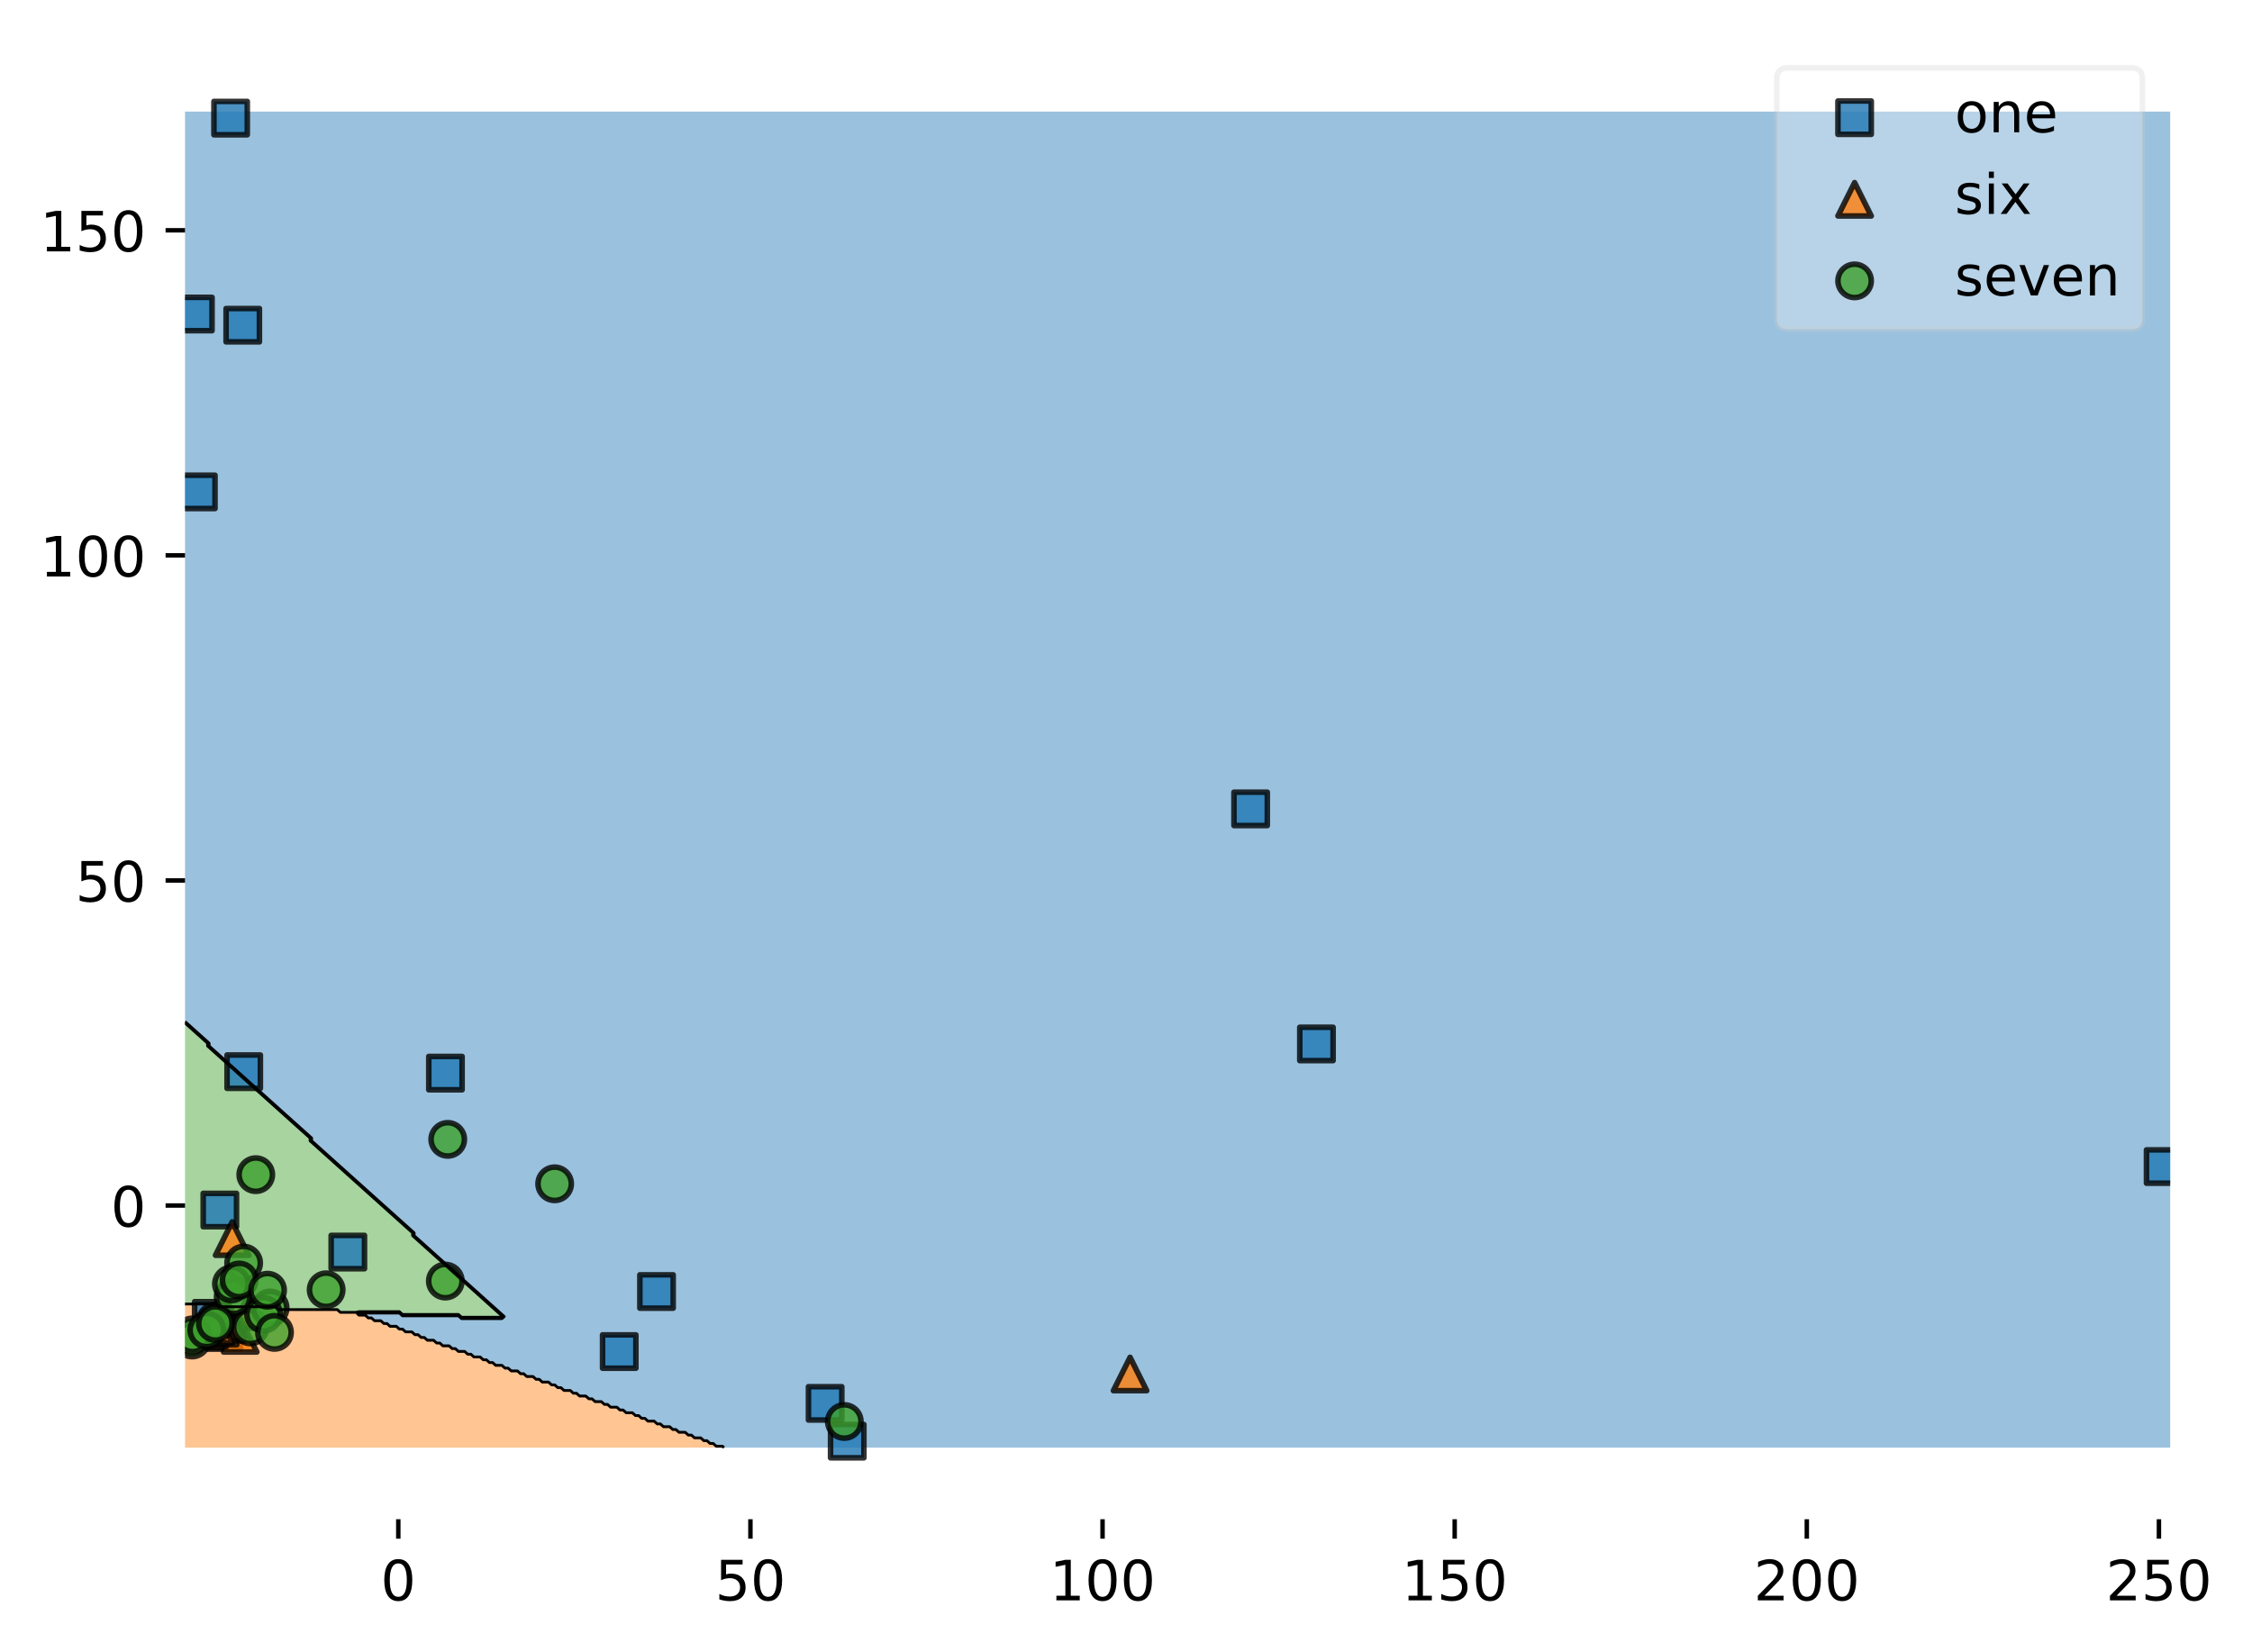 <?xml version="1.0" encoding="utf-8" standalone="no"?>
<!DOCTYPE svg PUBLIC "-//W3C//DTD SVG 1.1//EN"
  "http://www.w3.org/Graphics/SVG/1.1/DTD/svg11.dtd">
<!-- Created with matplotlib (https://matplotlib.org/) -->
<svg height="297.19pt" version="1.1" viewBox="0 0 405.126 297.19" width="405.126pt" xmlns="http://www.w3.org/2000/svg" xmlns:xlink="http://www.w3.org/1999/xlink">
 <defs>
  <style type="text/css">
*{stroke-linecap:butt;stroke-linejoin:round;}
  </style>
 </defs>
 <g id="figure_1">
  <g id="patch_1">
   <path d="M 0 297.19 
L 405.126 297.19 
L 405.126 0 
L 0 0 
z
" style="fill:#ffffff;"/>
  </g>
  <g id="axes_1">
   <g id="patch_2">
    <path d="M 33.288 273.312 
L 390.408 273.312 
L 390.408 7.2 
L 33.288 7.2 
z
" style="fill:#ffffff;"/>
   </g>
   <g id="PathCollection_1">
    <path clip-path="url(#p602f86cd87)" d="M 128.855 260.184 
L 129.414 260.184 
L 129.973 260.184 
L 130.252 260.435 
L 130.531 260.435 
L 131.09 260.435 
L 131.649 260.435 
L 132.208 260.435 
L 132.767 260.435 
L 133.326 260.435 
L 133.885 260.435 
L 134.444 260.435 
L 135.002 260.435 
L 135.561 260.435 
L 136.12 260.435 
L 136.679 260.435 
L 137.238 260.435 
L 137.797 260.435 
L 138.356 260.435 
L 138.915 260.435 
L 139.473 260.435 
L 140.032 260.435 
L 140.591 260.435 
L 141.15 260.435 
L 141.709 260.435 
L 142.268 260.435 
L 142.827 260.435 
L 143.386 260.435 
L 143.944 260.435 
L 144.503 260.435 
L 145.062 260.435 
L 145.621 260.435 
L 146.18 260.435 
L 146.739 260.435 
L 147.298 260.435 
L 147.857 260.435 
L 148.415 260.435 
L 148.974 260.435 
L 149.533 260.435 
L 150.092 260.435 
L 150.651 260.435 
L 151.21 260.435 
L 151.769 260.435 
L 152.327 260.435 
L 152.886 260.435 
L 153.445 260.435 
L 154.004 260.435 
L 154.563 260.435 
L 155.122 260.435 
L 155.681 260.435 
L 156.24 260.435 
L 156.798 260.435 
L 157.357 260.435 
L 157.916 260.435 
L 158.475 260.435 
L 159.034 260.435 
L 159.593 260.435 
L 160.152 260.435 
L 160.711 260.435 
L 161.269 260.435 
L 161.828 260.435 
L 162.387 260.435 
L 162.946 260.435 
L 163.505 260.435 
L 164.064 260.435 
L 164.623 260.435 
L 165.182 260.435 
L 165.74 260.435 
L 166.299 260.435 
L 166.858 260.435 
L 167.417 260.435 
L 167.976 260.435 
L 168.535 260.435 
L 169.094 260.435 
L 169.653 260.435 
L 170.211 260.435 
L 170.77 260.435 
L 171.329 260.435 
L 171.888 260.435 
L 172.447 260.435 
L 173.006 260.435 
L 173.565 260.435 
L 174.124 260.435 
L 174.682 260.435 
L 175.241 260.435 
L 175.8 260.435 
L 176.359 260.435 
L 176.918 260.435 
L 177.477 260.435 
L 178.036 260.435 
L 178.595 260.435 
L 179.153 260.435 
L 179.712 260.435 
L 180.271 260.435 
L 180.83 260.435 
L 181.389 260.435 
L 181.948 260.435 
L 182.507 260.435 
L 183.066 260.435 
L 183.624 260.435 
L 184.183 260.435 
L 184.742 260.435 
L 185.301 260.435 
L 185.86 260.435 
L 186.419 260.435 
L 186.978 260.435 
L 187.537 260.435 
L 188.095 260.435 
L 188.654 260.435 
L 189.213 260.435 
L 189.772 260.435 
L 190.331 260.435 
L 190.89 260.435 
L 191.449 260.435 
L 192.007 260.435 
L 192.566 260.435 
L 193.125 260.435 
L 193.684 260.435 
L 194.243 260.435 
L 194.802 260.435 
L 195.361 260.435 
L 195.92 260.435 
L 196.478 260.435 
L 197.037 260.435 
L 197.596 260.435 
L 198.155 260.435 
L 198.714 260.435 
L 199.273 260.435 
L 199.832 260.435 
L 200.391 260.435 
L 200.949 260.435 
L 201.508 260.435 
L 202.067 260.435 
L 202.626 260.435 
L 203.185 260.435 
L 203.744 260.435 
L 204.303 260.435 
L 204.862 260.435 
L 205.42 260.435 
L 205.979 260.435 
L 206.538 260.435 
L 207.097 260.435 
L 207.656 260.435 
L 208.215 260.435 
L 208.774 260.435 
L 209.333 260.435 
L 209.891 260.435 
L 210.45 260.435 
L 211.009 260.435 
L 211.568 260.435 
L 212.127 260.435 
L 212.686 260.435 
L 213.245 260.435 
L 213.804 260.435 
L 214.362 260.435 
L 214.921 260.435 
L 215.48 260.435 
L 216.039 260.435 
L 216.598 260.435 
L 217.157 260.435 
L 217.716 260.435 
L 218.275 260.435 
L 218.833 260.435 
L 219.392 260.435 
L 219.951 260.435 
L 220.51 260.435 
L 221.069 260.435 
L 221.628 260.435 
L 222.187 260.435 
L 222.746 260.435 
L 223.304 260.435 
L 223.863 260.435 
L 224.422 260.435 
L 224.981 260.435 
L 225.54 260.435 
L 226.099 260.435 
L 226.658 260.435 
L 227.217 260.435 
L 227.775 260.435 
L 228.334 260.435 
L 228.893 260.435 
L 229.452 260.435 
L 230.011 260.435 
L 230.57 260.435 
L 231.129 260.435 
L 231.688 260.435 
L 232.246 260.435 
L 232.805 260.435 
L 233.364 260.435 
L 233.923 260.435 
L 234.482 260.435 
L 235.041 260.435 
L 235.6 260.435 
L 236.158 260.435 
L 236.717 260.435 
L 237.276 260.435 
L 237.835 260.435 
L 238.394 260.435 
L 238.953 260.435 
L 239.512 260.435 
L 240.071 260.435 
L 240.629 260.435 
L 241.188 260.435 
L 241.747 260.435 
L 242.306 260.435 
L 242.865 260.435 
L 243.424 260.435 
L 243.983 260.435 
L 244.542 260.435 
L 245.1 260.435 
L 245.659 260.435 
L 246.218 260.435 
L 246.777 260.435 
L 247.336 260.435 
L 247.895 260.435 
L 248.454 260.435 
L 249.013 260.435 
L 249.571 260.435 
L 250.13 260.435 
L 250.689 260.435 
L 251.248 260.435 
L 251.807 260.435 
L 252.366 260.435 
L 252.925 260.435 
L 253.484 260.435 
L 254.042 260.435 
L 254.601 260.435 
L 255.16 260.435 
L 255.719 260.435 
L 256.278 260.435 
L 256.837 260.435 
L 257.396 260.435 
L 257.955 260.435 
L 258.513 260.435 
L 259.072 260.435 
L 259.631 260.435 
L 260.19 260.435 
L 260.749 260.435 
L 261.308 260.435 
L 261.867 260.435 
L 262.426 260.435 
L 262.984 260.435 
L 263.543 260.435 
L 264.102 260.435 
L 264.661 260.435 
L 265.22 260.435 
L 265.779 260.435 
L 266.338 260.435 
L 266.897 260.435 
L 267.455 260.435 
L 268.014 260.435 
L 268.573 260.435 
L 269.132 260.435 
L 269.691 260.435 
L 270.25 260.435 
L 270.809 260.435 
L 271.368 260.435 
L 271.926 260.435 
L 272.485 260.435 
L 273.044 260.435 
L 273.603 260.435 
L 274.162 260.435 
L 274.721 260.435 
L 275.28 260.435 
L 275.838 260.435 
L 276.397 260.435 
L 276.956 260.435 
L 277.515 260.435 
L 278.074 260.435 
L 278.633 260.435 
L 279.192 260.435 
L 279.751 260.435 
L 280.309 260.435 
L 280.868 260.435 
L 281.427 260.435 
L 281.986 260.435 
L 282.545 260.435 
L 283.104 260.435 
L 283.663 260.435 
L 284.222 260.435 
L 284.78 260.435 
L 285.339 260.435 
L 285.898 260.435 
L 286.457 260.435 
L 287.016 260.435 
L 287.575 260.435 
L 288.134 260.435 
L 288.693 260.435 
L 289.251 260.435 
L 289.81 260.435 
L 290.369 260.435 
L 290.928 260.435 
L 291.487 260.435 
L 292.046 260.435 
L 292.605 260.435 
L 293.164 260.435 
L 293.722 260.435 
L 294.281 260.435 
L 294.84 260.435 
L 295.399 260.435 
L 295.958 260.435 
L 296.517 260.435 
L 297.076 260.435 
L 297.635 260.435 
L 298.193 260.435 
L 298.752 260.435 
L 299.311 260.435 
L 299.87 260.435 
L 300.429 260.435 
L 300.988 260.435 
L 301.547 260.435 
L 302.106 260.435 
L 302.664 260.435 
L 303.223 260.435 
L 303.782 260.435 
L 304.341 260.435 
L 304.9 260.435 
L 305.459 260.435 
L 306.018 260.435 
L 306.577 260.435 
L 307.135 260.435 
L 307.694 260.435 
L 308.253 260.435 
L 308.812 260.435 
L 309.371 260.435 
L 309.93 260.435 
L 310.489 260.435 
L 311.048 260.435 
L 311.606 260.435 
L 312.165 260.435 
L 312.724 260.435 
L 313.283 260.435 
L 313.842 260.435 
L 314.401 260.435 
L 314.96 260.435 
L 315.518 260.435 
L 316.077 260.435 
L 316.636 260.435 
L 317.195 260.435 
L 317.754 260.435 
L 318.313 260.435 
L 318.872 260.435 
L 319.431 260.435 
L 319.989 260.435 
L 320.548 260.435 
L 321.107 260.435 
L 321.666 260.435 
L 322.225 260.435 
L 322.784 260.435 
L 323.343 260.435 
L 323.902 260.435 
L 324.46 260.435 
L 325.019 260.435 
L 325.578 260.435 
L 326.137 260.435 
L 326.696 260.435 
L 327.255 260.435 
L 327.814 260.435 
L 328.373 260.435 
L 328.931 260.435 
L 329.49 260.435 
L 330.049 260.435 
L 330.608 260.435 
L 331.167 260.435 
L 331.726 260.435 
L 332.285 260.435 
L 332.844 260.435 
L 333.402 260.435 
L 333.961 260.435 
L 334.52 260.435 
L 335.079 260.435 
L 335.638 260.435 
L 336.197 260.435 
L 336.756 260.435 
L 337.315 260.435 
L 337.873 260.435 
L 338.432 260.435 
L 338.991 260.435 
L 339.55 260.435 
L 340.109 260.435 
L 340.668 260.435 
L 341.227 260.435 
L 341.786 260.435 
L 342.344 260.435 
L 342.903 260.435 
L 343.462 260.435 
L 344.021 260.435 
L 344.58 260.435 
L 345.139 260.435 
L 345.698 260.435 
L 346.257 260.435 
L 346.815 260.435 
L 347.374 260.435 
L 347.933 260.435 
L 348.492 260.435 
L 349.051 260.435 
L 349.61 260.435 
L 350.169 260.435 
L 350.728 260.435 
L 351.286 260.435 
L 351.845 260.435 
L 352.404 260.435 
L 352.963 260.435 
L 353.522 260.435 
L 354.081 260.435 
L 354.64 260.435 
L 355.198 260.435 
L 355.757 260.435 
L 356.316 260.435 
L 356.875 260.435 
L 357.434 260.435 
L 357.993 260.435 
L 358.552 260.435 
L 359.111 260.435 
L 359.669 260.435 
L 360.228 260.435 
L 360.787 260.435 
L 361.346 260.435 
L 361.905 260.435 
L 362.464 260.435 
L 363.023 260.435 
L 363.582 260.435 
L 364.14 260.435 
L 364.699 260.435 
L 365.258 260.435 
L 365.817 260.435 
L 366.376 260.435 
L 366.935 260.435 
L 367.494 260.435 
L 368.053 260.435 
L 368.611 260.435 
L 369.17 260.435 
L 369.729 260.435 
L 370.288 260.435 
L 370.847 260.435 
L 371.406 260.435 
L 371.965 260.435 
L 372.524 260.435 
L 373.082 260.435 
L 373.641 260.435 
L 374.2 260.435 
L 374.759 260.435 
L 375.318 260.435 
L 375.877 260.435 
L 376.436 260.435 
L 376.995 260.435 
L 377.553 260.435 
L 378.112 260.435 
L 378.671 260.435 
L 379.23 260.435 
L 379.789 260.435 
L 380.348 260.435 
L 380.907 260.435 
L 381.466 260.435 
L 382.024 260.435 
L 382.583 260.435 
L 383.142 260.435 
L 383.701 260.435 
L 384.26 260.435 
L 384.819 260.435 
L 385.378 260.435 
L 385.937 260.435 
L 386.495 260.435 
L 387.054 260.435 
L 387.613 260.435 
L 388.172 260.435 
L 388.731 260.435 
L 389.29 260.435 
L 389.849 260.435 
L 390.408 260.435 
L 390.408 259.933 
L 390.408 259.431 
L 390.408 258.929 
L 390.408 258.428 
L 390.408 257.926 
L 390.408 257.424 
L 390.408 256.922 
L 390.408 256.42 
L 390.408 255.919 
L 390.408 255.417 
L 390.408 254.915 
L 390.408 254.413 
L 390.408 253.911 
L 390.408 253.41 
L 390.408 252.908 
L 390.408 252.406 
L 390.408 251.904 
L 390.408 251.402 
L 390.408 250.901 
L 390.408 250.399 
L 390.408 249.897 
L 390.408 249.395 
L 390.408 248.894 
L 390.408 248.392 
L 390.408 247.89 
L 390.408 247.388 
L 390.408 246.886 
L 390.408 246.385 
L 390.408 245.883 
L 390.408 245.381 
L 390.408 244.879 
L 390.408 244.377 
L 390.408 243.876 
L 390.408 243.374 
L 390.408 242.872 
L 390.408 242.37 
L 390.408 241.868 
L 390.408 241.367 
L 390.408 240.865 
L 390.408 240.363 
L 390.408 239.861 
L 390.408 239.36 
L 390.408 238.858 
L 390.408 238.356 
L 390.408 237.854 
L 390.408 237.352 
L 390.408 236.851 
L 390.408 236.349 
L 390.408 235.847 
L 390.408 235.345 
L 390.408 234.843 
L 390.408 234.342 
L 390.408 233.84 
L 390.408 233.338 
L 390.408 232.836 
L 390.408 232.334 
L 390.408 231.833 
L 390.408 231.331 
L 390.408 230.829 
L 390.408 230.327 
L 390.408 229.826 
L 390.408 229.324 
L 390.408 228.822 
L 390.408 228.32 
L 390.408 227.818 
L 390.408 227.317 
L 390.408 226.815 
L 390.408 226.313 
L 390.408 225.811 
L 390.408 225.309 
L 390.408 224.808 
L 390.408 224.306 
L 390.408 223.804 
L 390.408 223.302 
L 390.408 222.8 
L 390.408 222.299 
L 390.408 221.797 
L 390.408 221.295 
L 390.408 220.793 
L 390.408 220.292 
L 390.408 219.79 
L 390.408 219.288 
L 390.408 218.786 
L 390.408 218.284 
L 390.408 217.783 
L 390.408 217.281 
L 390.408 216.779 
L 390.408 216.277 
L 390.408 215.775 
L 390.408 215.274 
L 390.408 214.772 
L 390.408 214.27 
L 390.408 213.768 
L 390.408 213.266 
L 390.408 212.765 
L 390.408 212.263 
L 390.408 211.761 
L 390.408 211.259 
L 390.408 210.757 
L 390.408 210.256 
L 390.408 209.754 
L 390.408 209.252 
L 390.408 208.75 
L 390.408 208.249 
L 390.408 207.747 
L 390.408 207.245 
L 390.408 206.743 
L 390.408 206.241 
L 390.408 205.74 
L 390.408 205.238 
L 390.408 204.736 
L 390.408 204.234 
L 390.408 203.732 
L 390.408 203.231 
L 390.408 202.729 
L 390.408 202.227 
L 390.408 201.725 
L 390.408 201.223 
L 390.408 200.722 
L 390.408 200.22 
L 390.408 199.718 
L 390.408 199.216 
L 390.408 198.715 
L 390.408 198.213 
L 390.408 197.711 
L 390.408 197.209 
L 390.408 196.707 
L 390.408 196.206 
L 390.408 195.704 
L 390.408 195.202 
L 390.408 194.7 
L 390.408 194.198 
L 390.408 193.697 
L 390.408 193.195 
L 390.408 192.693 
L 390.408 192.191 
L 390.408 191.689 
L 390.408 191.188 
L 390.408 190.686 
L 390.408 190.184 
L 390.408 189.682 
L 390.408 189.181 
L 390.408 188.679 
L 390.408 188.177 
L 390.408 187.675 
L 390.408 187.173 
L 390.408 186.672 
L 390.408 186.17 
L 390.408 185.668 
L 390.408 185.166 
L 390.408 184.664 
L 390.408 184.163 
L 390.408 183.661 
L 390.408 183.159 
L 390.408 182.657 
L 390.408 182.155 
L 390.408 181.654 
L 390.408 181.152 
L 390.408 180.65 
L 390.408 180.148 
L 390.408 179.647 
L 390.408 179.145 
L 390.408 178.643 
L 390.408 178.141 
L 390.408 177.639 
L 390.408 177.138 
L 390.408 176.636 
L 390.408 176.134 
L 390.408 175.632 
L 390.408 175.13 
L 390.408 174.629 
L 390.408 174.127 
L 390.408 173.625 
L 390.408 173.123 
L 390.408 172.621 
L 390.408 172.12 
L 390.408 171.618 
L 390.408 171.116 
L 390.408 170.614 
L 390.408 170.113 
L 390.408 169.611 
L 390.408 169.109 
L 390.408 168.607 
L 390.408 168.105 
L 390.408 167.604 
L 390.408 167.102 
L 390.408 166.6 
L 390.408 166.098 
L 390.408 165.596 
L 390.408 165.095 
L 390.408 164.593 
L 390.408 164.091 
L 390.408 163.589 
L 390.408 163.087 
L 390.408 162.586 
L 390.408 162.084 
L 390.408 161.582 
L 390.408 161.08 
L 390.408 160.578 
L 390.408 160.077 
L 390.408 159.575 
L 390.408 159.073 
L 390.408 158.571 
L 390.408 158.07 
L 390.408 157.568 
L 390.408 157.066 
L 390.408 156.564 
L 390.408 156.062 
L 390.408 155.561 
L 390.408 155.059 
L 390.408 154.557 
L 390.408 154.055 
L 390.408 153.553 
L 390.408 153.052 
L 390.408 152.55 
L 390.408 152.048 
L 390.408 151.546 
L 390.408 151.044 
L 390.408 150.543 
L 390.408 150.041 
L 390.408 149.539 
L 390.408 149.037 
L 390.408 148.536 
L 390.408 148.034 
L 390.408 147.532 
L 390.408 147.03 
L 390.408 146.528 
L 390.408 146.027 
L 390.408 145.525 
L 390.408 145.023 
L 390.408 144.521 
L 390.408 144.019 
L 390.408 143.518 
L 390.408 143.016 
L 390.408 142.514 
L 390.408 142.012 
L 390.408 141.51 
L 390.408 141.009 
L 390.408 140.507 
L 390.408 140.005 
L 390.408 139.503 
L 390.408 139.002 
L 390.408 138.5 
L 390.408 137.998 
L 390.408 137.496 
L 390.408 136.994 
L 390.408 136.493 
L 390.408 135.991 
L 390.408 135.489 
L 390.408 134.987 
L 390.408 134.485 
L 390.408 133.984 
L 390.408 133.482 
L 390.408 132.98 
L 390.408 132.478 
L 390.408 131.976 
L 390.408 131.475 
L 390.408 130.973 
L 390.408 130.471 
L 390.408 129.969 
L 390.408 129.468 
L 390.408 128.966 
L 390.408 128.464 
L 390.408 127.962 
L 390.408 127.46 
L 390.408 126.959 
L 390.408 126.457 
L 390.408 125.955 
L 390.408 125.453 
L 390.408 124.951 
L 390.408 124.45 
L 390.408 123.948 
L 390.408 123.446 
L 390.408 122.944 
L 390.408 122.442 
L 390.408 121.941 
L 390.408 121.439 
L 390.408 120.937 
L 390.408 120.435 
L 390.408 119.934 
L 390.408 119.432 
L 390.408 118.93 
L 390.408 118.428 
L 390.408 117.926 
L 390.408 117.425 
L 390.408 116.923 
L 390.408 116.421 
L 390.408 115.919 
L 390.408 115.417 
L 390.408 114.916 
L 390.408 114.414 
L 390.408 113.912 
L 390.408 113.41 
L 390.408 112.908 
L 390.408 112.407 
L 390.408 111.905 
L 390.408 111.403 
L 390.408 110.901 
L 390.408 110.399 
L 390.408 109.898 
L 390.408 109.396 
L 390.408 108.894 
L 390.408 108.392 
L 390.408 107.891 
L 390.408 107.389 
L 390.408 106.887 
L 390.408 106.385 
L 390.408 105.883 
L 390.408 105.382 
L 390.408 104.88 
L 390.408 104.378 
L 390.408 103.876 
L 390.408 103.374 
L 390.408 102.873 
L 390.408 102.371 
L 390.408 101.869 
L 390.408 101.367 
L 390.408 100.865 
L 390.408 100.364 
L 390.408 99.862 
L 390.408 99.36 
L 390.408 98.858 
L 390.408 98.357 
L 390.408 97.855 
L 390.408 97.353 
L 390.408 96.851 
L 390.408 96.349 
L 390.408 95.848 
L 390.408 95.346 
L 390.408 94.844 
L 390.408 94.342 
L 390.408 93.84 
L 390.408 93.339 
L 390.408 92.837 
L 390.408 92.335 
L 390.408 91.833 
L 390.408 91.331 
L 390.408 90.83 
L 390.408 90.328 
L 390.408 89.826 
L 390.408 89.324 
L 390.408 88.823 
L 390.408 88.321 
L 390.408 87.819 
L 390.408 87.317 
L 390.408 86.815 
L 390.408 86.314 
L 390.408 85.812 
L 390.408 85.31 
L 390.408 84.808 
L 390.408 84.306 
L 390.408 83.805 
L 390.408 83.303 
L 390.408 82.801 
L 390.408 82.299 
L 390.408 81.797 
L 390.408 81.296 
L 390.408 80.794 
L 390.408 80.292 
L 390.408 79.79 
L 390.408 79.289 
L 390.408 78.787 
L 390.408 78.285 
L 390.408 77.783 
L 390.408 77.281 
L 390.408 76.78 
L 390.408 76.278 
L 390.408 75.776 
L 390.408 75.274 
L 390.408 74.772 
L 390.408 74.271 
L 390.408 73.769 
L 390.408 73.267 
L 390.408 72.765 
L 390.408 72.263 
L 390.408 71.762 
L 390.408 71.26 
L 390.408 70.758 
L 390.408 70.256 
L 390.408 69.755 
L 390.408 69.253 
L 390.408 68.751 
L 390.408 68.249 
L 390.408 67.747 
L 390.408 67.246 
L 390.408 66.744 
L 390.408 66.242 
L 390.408 65.74 
L 390.408 65.238 
L 390.408 64.737 
L 390.408 64.235 
L 390.408 63.733 
L 390.408 63.231 
L 390.408 62.729 
L 390.408 62.228 
L 390.408 61.726 
L 390.408 61.224 
L 390.408 60.722 
L 390.408 60.22 
L 390.408 59.719 
L 390.408 59.217 
L 390.408 58.715 
L 390.408 58.213 
L 390.408 57.712 
L 390.408 57.21 
L 390.408 56.708 
L 390.408 56.206 
L 390.408 55.704 
L 390.408 55.203 
L 390.408 54.701 
L 390.408 54.199 
L 390.408 53.697 
L 390.408 53.195 
L 390.408 52.694 
L 390.408 52.192 
L 390.408 51.69 
L 390.408 51.188 
L 390.408 50.686 
L 390.408 50.185 
L 390.408 49.683 
L 390.408 49.181 
L 390.408 48.679 
L 390.408 48.178 
L 390.408 47.676 
L 390.408 47.174 
L 390.408 46.672 
L 390.408 46.17 
L 390.408 45.669 
L 390.408 45.167 
L 390.408 44.665 
L 390.408 44.163 
L 390.408 43.661 
L 390.408 43.16 
L 390.408 42.658 
L 390.408 42.156 
L 390.408 41.654 
L 390.408 41.152 
L 390.408 40.651 
L 390.408 40.149 
L 390.408 39.647 
L 390.408 39.145 
L 390.408 38.644 
L 390.408 38.142 
L 390.408 37.64 
L 390.408 37.138 
L 390.408 36.636 
L 390.408 36.135 
L 390.408 35.633 
L 390.408 35.131 
L 390.408 34.629 
L 390.408 34.127 
L 390.408 33.626 
L 390.408 33.124 
L 390.408 32.622 
L 390.408 32.12 
L 390.408 31.618 
L 390.408 31.117 
L 390.408 30.615 
L 390.408 30.113 
L 390.408 29.611 
L 390.408 29.11 
L 390.408 28.608 
L 390.408 28.106 
L 390.408 27.604 
L 390.408 27.102 
L 390.408 26.601 
L 390.408 26.099 
L 390.408 25.597 
L 390.408 25.095 
L 390.408 24.593 
L 390.408 24.092 
L 390.408 23.59 
L 390.408 23.088 
L 390.408 22.586 
L 390.408 22.084 
L 390.408 21.583 
L 390.408 21.081 
L 390.408 20.579 
L 390.408 20.077 
L 389.849 20.077 
L 389.29 20.077 
L 388.731 20.077 
L 388.172 20.077 
L 387.613 20.077 
L 387.054 20.077 
L 386.495 20.077 
L 385.937 20.077 
L 385.378 20.077 
L 384.819 20.077 
L 384.26 20.077 
L 383.701 20.077 
L 383.142 20.077 
L 382.583 20.077 
L 382.024 20.077 
L 381.466 20.077 
L 380.907 20.077 
L 380.348 20.077 
L 379.789 20.077 
L 379.23 20.077 
L 378.671 20.077 
L 378.112 20.077 
L 377.553 20.077 
L 376.995 20.077 
L 376.436 20.077 
L 375.877 20.077 
L 375.318 20.077 
L 374.759 20.077 
L 374.2 20.077 
L 373.641 20.077 
L 373.082 20.077 
L 372.524 20.077 
L 371.965 20.077 
L 371.406 20.077 
L 370.847 20.077 
L 370.288 20.077 
L 369.729 20.077 
L 369.17 20.077 
L 368.611 20.077 
L 368.053 20.077 
L 367.494 20.077 
L 366.935 20.077 
L 366.376 20.077 
L 365.817 20.077 
L 365.258 20.077 
L 364.699 20.077 
L 364.14 20.077 
L 363.582 20.077 
L 363.023 20.077 
L 362.464 20.077 
L 361.905 20.077 
L 361.346 20.077 
L 360.787 20.077 
L 360.228 20.077 
L 359.669 20.077 
L 359.111 20.077 
L 358.552 20.077 
L 357.993 20.077 
L 357.434 20.077 
L 356.875 20.077 
L 356.316 20.077 
L 355.757 20.077 
L 355.198 20.077 
L 354.64 20.077 
L 354.081 20.077 
L 353.522 20.077 
L 352.963 20.077 
L 352.404 20.077 
L 351.845 20.077 
L 351.286 20.077 
L 350.728 20.077 
L 350.169 20.077 
L 349.61 20.077 
L 349.051 20.077 
L 348.492 20.077 
L 347.933 20.077 
L 347.374 20.077 
L 346.815 20.077 
L 346.257 20.077 
L 345.698 20.077 
L 345.139 20.077 
L 344.58 20.077 
L 344.021 20.077 
L 343.462 20.077 
L 342.903 20.077 
L 342.344 20.077 
L 341.786 20.077 
L 341.227 20.077 
L 340.668 20.077 
L 340.109 20.077 
L 339.55 20.077 
L 338.991 20.077 
L 338.432 20.077 
L 337.873 20.077 
L 337.315 20.077 
L 336.756 20.077 
L 336.197 20.077 
L 335.638 20.077 
L 335.079 20.077 
L 334.52 20.077 
L 333.961 20.077 
L 333.402 20.077 
L 332.844 20.077 
L 332.285 20.077 
L 331.726 20.077 
L 331.167 20.077 
L 330.608 20.077 
L 330.049 20.077 
L 329.49 20.077 
L 328.931 20.077 
L 328.373 20.077 
L 327.814 20.077 
L 327.255 20.077 
L 326.696 20.077 
L 326.137 20.077 
L 325.578 20.077 
L 325.019 20.077 
L 324.46 20.077 
L 323.902 20.077 
L 323.343 20.077 
L 322.784 20.077 
L 322.225 20.077 
L 321.666 20.077 
L 321.107 20.077 
L 320.548 20.077 
L 319.989 20.077 
L 319.431 20.077 
L 318.872 20.077 
L 318.313 20.077 
L 317.754 20.077 
L 317.195 20.077 
L 316.636 20.077 
L 316.077 20.077 
L 315.518 20.077 
L 314.96 20.077 
L 314.401 20.077 
L 313.842 20.077 
L 313.283 20.077 
L 312.724 20.077 
L 312.165 20.077 
L 311.606 20.077 
L 311.048 20.077 
L 310.489 20.077 
L 309.93 20.077 
L 309.371 20.077 
L 308.812 20.077 
L 308.253 20.077 
L 307.694 20.077 
L 307.135 20.077 
L 306.577 20.077 
L 306.018 20.077 
L 305.459 20.077 
L 304.9 20.077 
L 304.341 20.077 
L 303.782 20.077 
L 303.223 20.077 
L 302.664 20.077 
L 302.106 20.077 
L 301.547 20.077 
L 300.988 20.077 
L 300.429 20.077 
L 299.87 20.077 
L 299.311 20.077 
L 298.752 20.077 
L 298.193 20.077 
L 297.635 20.077 
L 297.076 20.077 
L 296.517 20.077 
L 295.958 20.077 
L 295.399 20.077 
L 294.84 20.077 
L 294.281 20.077 
L 293.722 20.077 
L 293.164 20.077 
L 292.605 20.077 
L 292.046 20.077 
L 291.487 20.077 
L 290.928 20.077 
L 290.369 20.077 
L 289.81 20.077 
L 289.251 20.077 
L 288.693 20.077 
L 288.134 20.077 
L 287.575 20.077 
L 287.016 20.077 
L 286.457 20.077 
L 285.898 20.077 
L 285.339 20.077 
L 284.78 20.077 
L 284.222 20.077 
L 283.663 20.077 
L 283.104 20.077 
L 282.545 20.077 
L 281.986 20.077 
L 281.427 20.077 
L 280.868 20.077 
L 280.309 20.077 
L 279.751 20.077 
L 279.192 20.077 
L 278.633 20.077 
L 278.074 20.077 
L 277.515 20.077 
L 276.956 20.077 
L 276.397 20.077 
L 275.838 20.077 
L 275.28 20.077 
L 274.721 20.077 
L 274.162 20.077 
L 273.603 20.077 
L 273.044 20.077 
L 272.485 20.077 
L 271.926 20.077 
L 271.368 20.077 
L 270.809 20.077 
L 270.25 20.077 
L 269.691 20.077 
L 269.132 20.077 
L 268.573 20.077 
L 268.014 20.077 
L 267.455 20.077 
L 266.897 20.077 
L 266.338 20.077 
L 265.779 20.077 
L 265.22 20.077 
L 264.661 20.077 
L 264.102 20.077 
L 263.543 20.077 
L 262.984 20.077 
L 262.426 20.077 
L 261.867 20.077 
L 261.308 20.077 
L 260.749 20.077 
L 260.19 20.077 
L 259.631 20.077 
L 259.072 20.077 
L 258.513 20.077 
L 257.955 20.077 
L 257.396 20.077 
L 256.837 20.077 
L 256.278 20.077 
L 255.719 20.077 
L 255.16 20.077 
L 254.601 20.077 
L 254.042 20.077 
L 253.484 20.077 
L 252.925 20.077 
L 252.366 20.077 
L 251.807 20.077 
L 251.248 20.077 
L 250.689 20.077 
L 250.13 20.077 
L 249.571 20.077 
L 249.013 20.077 
L 248.454 20.077 
L 247.895 20.077 
L 247.336 20.077 
L 246.777 20.077 
L 246.218 20.077 
L 245.659 20.077 
L 245.1 20.077 
L 244.542 20.077 
L 243.983 20.077 
L 243.424 20.077 
L 242.865 20.077 
L 242.306 20.077 
L 241.747 20.077 
L 241.188 20.077 
L 240.629 20.077 
L 240.071 20.077 
L 239.512 20.077 
L 238.953 20.077 
L 238.394 20.077 
L 237.835 20.077 
L 237.276 20.077 
L 236.717 20.077 
L 236.158 20.077 
L 235.6 20.077 
L 235.041 20.077 
L 234.482 20.077 
L 233.923 20.077 
L 233.364 20.077 
L 232.805 20.077 
L 232.246 20.077 
L 231.688 20.077 
L 231.129 20.077 
L 230.57 20.077 
L 230.011 20.077 
L 229.452 20.077 
L 228.893 20.077 
L 228.334 20.077 
L 227.775 20.077 
L 227.217 20.077 
L 226.658 20.077 
L 226.099 20.077 
L 225.54 20.077 
L 224.981 20.077 
L 224.422 20.077 
L 223.863 20.077 
L 223.304 20.077 
L 222.746 20.077 
L 222.187 20.077 
L 221.628 20.077 
L 221.069 20.077 
L 220.51 20.077 
L 219.951 20.077 
L 219.392 20.077 
L 218.833 20.077 
L 218.275 20.077 
L 217.716 20.077 
L 217.157 20.077 
L 216.598 20.077 
L 216.039 20.077 
L 215.48 20.077 
L 214.921 20.077 
L 214.362 20.077 
L 213.804 20.077 
L 213.245 20.077 
L 212.686 20.077 
L 212.127 20.077 
L 211.568 20.077 
L 211.009 20.077 
L 210.45 20.077 
L 209.891 20.077 
L 209.333 20.077 
L 208.774 20.077 
L 208.215 20.077 
L 207.656 20.077 
L 207.097 20.077 
L 206.538 20.077 
L 205.979 20.077 
L 205.42 20.077 
L 204.862 20.077 
L 204.303 20.077 
L 203.744 20.077 
L 203.185 20.077 
L 202.626 20.077 
L 202.067 20.077 
L 201.508 20.077 
L 200.949 20.077 
L 200.391 20.077 
L 199.832 20.077 
L 199.273 20.077 
L 198.714 20.077 
L 198.155 20.077 
L 197.596 20.077 
L 197.037 20.077 
L 196.478 20.077 
L 195.92 20.077 
L 195.361 20.077 
L 194.802 20.077 
L 194.243 20.077 
L 193.684 20.077 
L 193.125 20.077 
L 192.566 20.077 
L 192.007 20.077 
L 191.449 20.077 
L 190.89 20.077 
L 190.331 20.077 
L 189.772 20.077 
L 189.213 20.077 
L 188.654 20.077 
L 188.095 20.077 
L 187.537 20.077 
L 186.978 20.077 
L 186.419 20.077 
L 185.86 20.077 
L 185.301 20.077 
L 184.742 20.077 
L 184.183 20.077 
L 183.624 20.077 
L 183.066 20.077 
L 182.507 20.077 
L 181.948 20.077 
L 181.389 20.077 
L 180.83 20.077 
L 180.271 20.077 
L 179.712 20.077 
L 179.153 20.077 
L 178.595 20.077 
L 178.036 20.077 
L 177.477 20.077 
L 176.918 20.077 
L 176.359 20.077 
L 175.8 20.077 
L 175.241 20.077 
L 174.682 20.077 
L 174.124 20.077 
L 173.565 20.077 
L 173.006 20.077 
L 172.447 20.077 
L 171.888 20.077 
L 171.329 20.077 
L 170.77 20.077 
L 170.211 20.077 
L 169.653 20.077 
L 169.094 20.077 
L 168.535 20.077 
L 167.976 20.077 
L 167.417 20.077 
L 166.858 20.077 
L 166.299 20.077 
L 165.74 20.077 
L 165.182 20.077 
L 164.623 20.077 
L 164.064 20.077 
L 163.505 20.077 
L 162.946 20.077 
L 162.387 20.077 
L 161.828 20.077 
L 161.269 20.077 
L 160.711 20.077 
L 160.152 20.077 
L 159.593 20.077 
L 159.034 20.077 
L 158.475 20.077 
L 157.916 20.077 
L 157.357 20.077 
L 156.798 20.077 
L 156.24 20.077 
L 155.681 20.077 
L 155.122 20.077 
L 154.563 20.077 
L 154.004 20.077 
L 153.445 20.077 
L 152.886 20.077 
L 152.327 20.077 
L 151.769 20.077 
L 151.21 20.077 
L 150.651 20.077 
L 150.092 20.077 
L 149.533 20.077 
L 148.974 20.077 
L 148.415 20.077 
L 147.857 20.077 
L 147.298 20.077 
L 146.739 20.077 
L 146.18 20.077 
L 145.621 20.077 
L 145.062 20.077 
L 144.503 20.077 
L 143.944 20.077 
L 143.386 20.077 
L 142.827 20.077 
L 142.268 20.077 
L 141.709 20.077 
L 141.15 20.077 
L 140.591 20.077 
L 140.032 20.077 
L 139.473 20.077 
L 138.915 20.077 
L 138.356 20.077 
L 137.797 20.077 
L 137.238 20.077 
L 136.679 20.077 
L 136.12 20.077 
L 135.561 20.077 
L 135.002 20.077 
L 134.444 20.077 
L 133.885 20.077 
L 133.326 20.077 
L 132.767 20.077 
L 132.208 20.077 
L 131.649 20.077 
L 131.09 20.077 
L 130.531 20.077 
L 129.973 20.077 
L 129.414 20.077 
L 128.855 20.077 
L 128.296 20.077 
L 127.737 20.077 
L 127.178 20.077 
L 126.619 20.077 
L 126.06 20.077 
L 125.502 20.077 
L 124.943 20.077 
L 124.384 20.077 
L 123.825 20.077 
L 123.266 20.077 
L 122.707 20.077 
L 122.148 20.077 
L 121.589 20.077 
L 121.031 20.077 
L 120.472 20.077 
L 119.913 20.077 
L 119.354 20.077 
L 118.795 20.077 
L 118.236 20.077 
L 117.677 20.077 
L 117.118 20.077 
L 116.56 20.077 
L 116.001 20.077 
L 115.442 20.077 
L 114.883 20.077 
L 114.324 20.077 
L 113.765 20.077 
L 113.206 20.077 
L 112.647 20.077 
L 112.089 20.077 
L 111.53 20.077 
L 110.971 20.077 
L 110.412 20.077 
L 109.853 20.077 
L 109.294 20.077 
L 108.735 20.077 
L 108.177 20.077 
L 107.618 20.077 
L 107.059 20.077 
L 106.5 20.077 
L 105.941 20.077 
L 105.382 20.077 
L 104.823 20.077 
L 104.264 20.077 
L 103.706 20.077 
L 103.147 20.077 
L 102.588 20.077 
L 102.029 20.077 
L 101.47 20.077 
L 100.911 20.077 
L 100.352 20.077 
L 99.793 20.077 
L 99.235 20.077 
L 98.676 20.077 
L 98.117 20.077 
L 97.558 20.077 
L 96.999 20.077 
L 96.44 20.077 
L 95.881 20.077 
L 95.322 20.077 
L 94.764 20.077 
L 94.205 20.077 
L 93.646 20.077 
L 93.087 20.077 
L 92.528 20.077 
L 91.969 20.077 
L 91.41 20.077 
L 90.851 20.077 
L 90.293 20.077 
L 89.734 20.077 
L 89.175 20.077 
L 88.616 20.077 
L 88.057 20.077 
L 87.498 20.077 
L 86.939 20.077 
L 86.38 20.077 
L 85.822 20.077 
L 85.263 20.077 
L 84.704 20.077 
L 84.145 20.077 
L 83.586 20.077 
L 83.027 20.077 
L 82.468 20.077 
L 81.909 20.077 
L 81.351 20.077 
L 80.792 20.077 
L 80.233 20.077 
L 79.674 20.077 
L 79.115 20.077 
L 78.556 20.077 
L 77.997 20.077 
L 77.438 20.077 
L 76.88 20.077 
L 76.321 20.077 
L 75.762 20.077 
L 75.203 20.077 
L 74.644 20.077 
L 74.085 20.077 
L 73.526 20.077 
L 72.968 20.077 
L 72.409 20.077 
L 71.85 20.077 
L 71.291 20.077 
L 70.732 20.077 
L 70.173 20.077 
L 69.614 20.077 
L 69.055 20.077 
L 68.497 20.077 
L 67.938 20.077 
L 67.379 20.077 
L 66.82 20.077 
L 66.261 20.077 
L 65.702 20.077 
L 65.143 20.077 
L 64.584 20.077 
L 64.026 20.077 
L 63.467 20.077 
L 62.908 20.077 
L 62.349 20.077 
L 61.79 20.077 
L 61.231 20.077 
L 60.672 20.077 
L 60.113 20.077 
L 59.555 20.077 
L 58.996 20.077 
L 58.437 20.077 
L 57.878 20.077 
L 57.319 20.077 
L 56.76 20.077 
L 56.201 20.077 
L 55.642 20.077 
L 55.084 20.077 
L 54.525 20.077 
L 53.966 20.077 
L 53.407 20.077 
L 52.848 20.077 
L 52.289 20.077 
L 51.73 20.077 
L 51.171 20.077 
L 50.613 20.077 
L 50.054 20.077 
L 49.495 20.077 
L 48.936 20.077 
L 48.377 20.077 
L 47.818 20.077 
L 47.259 20.077 
L 46.7 20.077 
L 46.142 20.077 
L 45.583 20.077 
L 45.024 20.077 
L 44.465 20.077 
L 43.906 20.077 
L 43.347 20.077 
L 42.788 20.077 
L 42.229 20.077 
L 41.671 20.077 
L 41.112 20.077 
L 40.553 20.077 
L 39.994 20.077 
L 39.435 20.077 
L 38.876 20.077 
L 38.317 20.077 
L 37.758 20.077 
L 37.2 20.077 
L 36.641 20.077 
L 36.082 20.077 
L 35.523 20.077 
L 34.964 20.077 
L 34.405 20.077 
L 33.846 20.077 
L 33.288 20.077 
L 33.288 20.579 
L 33.288 21.081 
L 33.288 21.583 
L 33.288 22.084 
L 33.288 22.586 
L 33.288 23.088 
L 33.288 23.59 
L 33.288 24.092 
L 33.288 24.593 
L 33.288 25.095 
L 33.288 25.597 
L 33.288 26.099 
L 33.288 26.601 
L 33.288 27.102 
L 33.288 27.604 
L 33.288 28.106 
L 33.288 28.608 
L 33.288 29.11 
L 33.288 29.611 
L 33.288 30.113 
L 33.288 30.615 
L 33.288 31.117 
L 33.288 31.618 
L 33.288 32.12 
L 33.288 32.622 
L 33.288 33.124 
L 33.288 33.626 
L 33.288 34.127 
L 33.288 34.629 
L 33.288 35.131 
L 33.288 35.633 
L 33.288 36.135 
L 33.288 36.636 
L 33.288 37.138 
L 33.288 37.64 
L 33.288 38.142 
L 33.288 38.644 
L 33.288 39.145 
L 33.288 39.647 
L 33.288 40.149 
L 33.288 40.651 
L 33.288 41.152 
L 33.288 41.654 
L 33.288 42.156 
L 33.288 42.658 
L 33.288 43.16 
L 33.288 43.661 
L 33.288 44.163 
L 33.288 44.665 
L 33.288 45.167 
L 33.288 45.669 
L 33.288 46.17 
L 33.288 46.672 
L 33.288 47.174 
L 33.288 47.676 
L 33.288 48.178 
L 33.288 48.679 
L 33.288 49.181 
L 33.288 49.683 
L 33.288 50.185 
L 33.288 50.686 
L 33.288 51.188 
L 33.288 51.69 
L 33.288 52.192 
L 33.288 52.694 
L 33.288 53.195 
L 33.288 53.697 
L 33.288 54.199 
L 33.288 54.701 
L 33.288 55.203 
L 33.288 55.704 
L 33.288 56.206 
L 33.288 56.708 
L 33.288 57.21 
L 33.288 57.712 
L 33.288 58.213 
L 33.288 58.715 
L 33.288 59.217 
L 33.288 59.719 
L 33.288 60.22 
L 33.288 60.722 
L 33.288 61.224 
L 33.288 61.726 
L 33.288 62.228 
L 33.288 62.729 
L 33.288 63.231 
L 33.288 63.733 
L 33.288 64.235 
L 33.288 64.737 
L 33.288 65.238 
L 33.288 65.74 
L 33.288 66.242 
L 33.288 66.744 
L 33.288 67.246 
L 33.288 67.747 
L 33.288 68.249 
L 33.288 68.751 
L 33.288 69.253 
L 33.288 69.755 
L 33.288 70.256 
L 33.288 70.758 
L 33.288 71.26 
L 33.288 71.762 
L 33.288 72.263 
L 33.288 72.765 
L 33.288 73.267 
L 33.288 73.769 
L 33.288 74.271 
L 33.288 74.772 
L 33.288 75.274 
L 33.288 75.776 
L 33.288 76.278 
L 33.288 76.78 
L 33.288 77.281 
L 33.288 77.783 
L 33.288 78.285 
L 33.288 78.787 
L 33.288 79.289 
L 33.288 79.79 
L 33.288 80.292 
L 33.288 80.794 
L 33.288 81.296 
L 33.288 81.797 
L 33.288 82.299 
L 33.288 82.801 
L 33.288 83.303 
L 33.288 83.805 
L 33.288 84.306 
L 33.288 84.808 
L 33.288 85.31 
L 33.288 85.812 
L 33.288 86.314 
L 33.288 86.815 
L 33.288 87.317 
L 33.288 87.819 
L 33.288 88.321 
L 33.288 88.823 
L 33.288 89.324 
L 33.288 89.826 
L 33.288 90.328 
L 33.288 90.83 
L 33.288 91.331 
L 33.288 91.833 
L 33.288 92.335 
L 33.288 92.837 
L 33.288 93.339 
L 33.288 93.84 
L 33.288 94.342 
L 33.288 94.844 
L 33.288 95.346 
L 33.288 95.848 
L 33.288 96.349 
L 33.288 96.851 
L 33.288 97.353 
L 33.288 97.855 
L 33.288 98.357 
L 33.288 98.858 
L 33.288 99.36 
L 33.288 99.862 
L 33.288 100.364 
L 33.288 100.865 
L 33.288 101.367 
L 33.288 101.869 
L 33.288 102.371 
L 33.288 102.873 
L 33.288 103.374 
L 33.288 103.876 
L 33.288 104.378 
L 33.288 104.88 
L 33.288 105.382 
L 33.288 105.883 
L 33.288 106.385 
L 33.288 106.887 
L 33.288 107.389 
L 33.288 107.891 
L 33.288 108.392 
L 33.288 108.894 
L 33.288 109.396 
L 33.288 109.898 
L 33.288 110.399 
L 33.288 110.901 
L 33.288 111.403 
L 33.288 111.905 
L 33.288 112.407 
L 33.288 112.908 
L 33.288 113.41 
L 33.288 113.912 
L 33.288 114.414 
L 33.288 114.916 
L 33.288 115.417 
L 33.288 115.919 
L 33.288 116.421 
L 33.288 116.923 
L 33.288 117.425 
L 33.288 117.926 
L 33.288 118.428 
L 33.288 118.93 
L 33.288 119.432 
L 33.288 119.934 
L 33.288 120.435 
L 33.288 120.937 
L 33.288 121.439 
L 33.288 121.941 
L 33.288 122.442 
L 33.288 122.944 
L 33.288 123.446 
L 33.288 123.948 
L 33.288 124.45 
L 33.288 124.951 
L 33.288 125.453 
L 33.288 125.955 
L 33.288 126.457 
L 33.288 126.959 
L 33.288 127.46 
L 33.288 127.962 
L 33.288 128.464 
L 33.288 128.966 
L 33.288 129.468 
L 33.288 129.969 
L 33.288 130.471 
L 33.288 130.973 
L 33.288 131.475 
L 33.288 131.976 
L 33.288 132.478 
L 33.288 132.98 
L 33.288 133.482 
L 33.288 133.984 
L 33.288 134.485 
L 33.288 134.987 
L 33.288 135.489 
L 33.288 135.991 
L 33.288 136.493 
L 33.288 136.994 
L 33.288 137.496 
L 33.288 137.998 
L 33.288 138.5 
L 33.288 139.002 
L 33.288 139.503 
L 33.288 140.005 
L 33.288 140.507 
L 33.288 141.009 
L 33.288 141.51 
L 33.288 142.012 
L 33.288 142.514 
L 33.288 143.016 
L 33.288 143.518 
L 33.288 144.019 
L 33.288 144.521 
L 33.288 145.023 
L 33.288 145.525 
L 33.288 146.027 
L 33.288 146.528 
L 33.288 147.03 
L 33.288 147.532 
L 33.288 148.034 
L 33.288 148.536 
L 33.288 149.037 
L 33.288 149.539 
L 33.288 150.041 
L 33.288 150.543 
L 33.288 151.044 
L 33.288 151.546 
L 33.288 152.048 
L 33.288 152.55 
L 33.288 153.052 
L 33.288 153.553 
L 33.288 154.055 
L 33.288 154.557 
L 33.288 155.059 
L 33.288 155.561 
L 33.288 156.062 
L 33.288 156.564 
L 33.288 157.066 
L 33.288 157.568 
L 33.288 158.07 
L 33.288 158.571 
L 33.288 159.073 
L 33.288 159.575 
L 33.288 160.077 
L 33.288 160.578 
L 33.288 161.08 
L 33.288 161.582 
L 33.288 162.084 
L 33.288 162.586 
L 33.288 163.087 
L 33.288 163.589 
L 33.288 164.091 
L 33.288 164.593 
L 33.288 165.095 
L 33.288 165.596 
L 33.288 166.098 
L 33.288 166.6 
L 33.288 167.102 
L 33.288 167.604 
L 33.288 168.105 
L 33.288 168.607 
L 33.288 169.109 
L 33.288 169.611 
L 33.288 170.113 
L 33.288 170.614 
L 33.288 171.116 
L 33.288 171.618 
L 33.288 172.12 
L 33.288 172.621 
L 33.288 173.123 
L 33.288 173.625 
L 33.288 174.127 
L 33.288 174.629 
L 33.288 175.13 
L 33.288 175.632 
L 33.288 176.134 
L 33.288 176.636 
L 33.288 177.138 
L 33.288 177.639 
L 33.288 178.141 
L 33.288 178.643 
L 33.288 179.145 
L 33.288 179.647 
L 33.288 180.148 
L 33.288 180.65 
L 33.288 181.152 
L 33.288 181.654 
L 33.288 182.155 
L 33.288 182.657 
L 33.288 183.159 
L 33.288 183.661 
L 33.288 183.786 
L 33.707 184.163 
L 33.846 184.288 
L 34.266 184.664 
L 34.405 184.79 
L 34.824 185.166 
L 34.964 185.292 
L 35.383 185.668 
L 35.523 185.793 
L 35.942 186.17 
L 36.082 186.295 
L 36.501 186.672 
L 36.641 186.797 
L 37.06 187.173 
L 37.2 187.299 
L 37.619 187.675 
L 37.619 188.177 
L 37.758 188.302 
L 38.178 188.679 
L 38.317 188.804 
L 38.737 189.181 
L 38.876 189.306 
L 39.295 189.682 
L 39.435 189.808 
L 39.854 190.184 
L 39.994 190.31 
L 40.413 190.686 
L 40.553 190.811 
L 40.972 191.188 
L 41.112 191.313 
L 41.531 191.689 
L 41.671 191.815 
L 42.09 192.191 
L 42.229 192.317 
L 42.649 192.693 
L 42.788 192.819 
L 43.208 193.195 
L 43.347 193.32 
L 43.766 193.697 
L 43.906 193.822 
L 44.325 194.198 
L 44.465 194.324 
L 44.884 194.7 
L 45.024 194.826 
L 45.443 195.202 
L 45.583 195.327 
L 46.002 195.704 
L 46.142 195.829 
L 46.561 196.206 
L 46.7 196.331 
L 47.12 196.707 
L 47.259 196.833 
L 47.678 197.209 
L 47.818 197.335 
L 48.237 197.711 
L 48.377 197.836 
L 48.796 198.213 
L 48.936 198.338 
L 49.355 198.715 
L 49.495 198.84 
L 49.914 199.216 
L 50.054 199.342 
L 50.473 199.718 
L 50.613 199.844 
L 51.032 200.22 
L 51.171 200.345 
L 51.591 200.722 
L 51.73 200.847 
L 52.149 201.223 
L 52.289 201.349 
L 52.708 201.725 
L 52.848 201.851 
L 53.267 202.227 
L 53.407 202.353 
L 53.826 202.729 
L 53.966 202.854 
L 54.385 203.231 
L 54.525 203.356 
L 54.944 203.732 
L 55.084 203.858 
L 55.503 204.234 
L 55.642 204.36 
L 56.062 204.736 
L 56.062 205.238 
L 56.201 205.363 
L 56.62 205.74 
L 56.76 205.865 
L 57.179 206.241 
L 57.319 206.367 
L 57.738 206.743 
L 57.878 206.869 
L 58.297 207.245 
L 58.437 207.37 
L 58.856 207.747 
L 58.996 207.872 
L 59.415 208.249 
L 59.555 208.374 
L 59.974 208.75 
L 60.113 208.876 
L 60.533 209.252 
L 60.672 209.378 
L 61.091 209.754 
L 61.231 209.879 
L 61.65 210.256 
L 61.79 210.381 
L 62.209 210.757 
L 62.349 210.883 
L 62.768 211.259 
L 62.908 211.385 
L 63.327 211.761 
L 63.467 211.887 
L 63.886 212.263 
L 64.026 212.388 
L 64.445 212.765 
L 64.584 212.89 
L 65.004 213.266 
L 65.143 213.392 
L 65.562 213.768 
L 65.702 213.894 
L 66.121 214.27 
L 66.261 214.395 
L 66.68 214.772 
L 66.82 214.897 
L 67.239 215.274 
L 67.379 215.399 
L 67.798 215.775 
L 67.938 215.901 
L 68.357 216.277 
L 68.497 216.403 
L 68.916 216.779 
L 69.055 216.904 
L 69.475 217.281 
L 69.614 217.406 
L 70.033 217.783 
L 70.173 217.908 
L 70.592 218.284 
L 70.732 218.41 
L 71.151 218.786 
L 71.291 218.912 
L 71.71 219.288 
L 71.85 219.413 
L 72.269 219.79 
L 72.409 219.915 
L 72.828 220.292 
L 72.968 220.417 
L 73.387 220.793 
L 73.526 220.919 
L 73.946 221.295 
L 74.085 221.421 
L 74.504 221.797 
L 74.504 222.299 
L 74.644 222.424 
L 75.063 222.8 
L 75.203 222.926 
L 75.622 223.302 
L 75.762 223.428 
L 76.181 223.804 
L 76.321 223.929 
L 76.74 224.306 
L 76.88 224.431 
L 77.299 224.808 
L 77.438 224.933 
L 77.858 225.309 
L 77.997 225.435 
L 78.417 225.811 
L 78.556 225.937 
L 78.975 226.313 
L 79.115 226.438 
L 79.534 226.815 
L 79.674 226.94 
L 80.093 227.317 
L 80.233 227.442 
L 80.652 227.818 
L 80.792 227.944 
L 81.211 228.32 
L 81.351 228.446 
L 81.77 228.822 
L 81.909 228.947 
L 82.329 229.324 
L 82.468 229.449 
L 82.888 229.826 
L 83.027 229.951 
L 83.446 230.327 
L 83.586 230.453 
L 84.005 230.829 
L 84.145 230.955 
L 84.564 231.331 
L 84.704 231.456 
L 85.123 231.833 
L 85.263 231.958 
L 85.682 232.334 
L 85.822 232.46 
L 86.241 232.836 
L 86.38 232.962 
L 86.8 233.338 
L 86.939 233.463 
L 87.358 233.84 
L 87.498 233.965 
L 87.917 234.342 
L 88.057 234.467 
L 88.476 234.843 
L 88.616 234.969 
L 89.035 235.345 
L 89.175 235.471 
L 89.594 235.847 
L 89.734 235.972 
L 90.153 236.349 
L 90.293 236.474 
L 90.712 236.851 
L 90.293 237.227 
L 89.734 237.227 
L 89.175 237.227 
L 88.616 237.227 
L 88.057 237.227 
L 87.498 237.227 
L 86.939 237.227 
L 86.38 237.227 
L 85.822 237.227 
L 85.263 237.227 
L 84.704 237.227 
L 84.145 237.227 
L 83.586 237.227 
L 83.027 237.227 
L 82.608 236.851 
L 82.468 236.725 
L 81.909 236.725 
L 81.351 236.725 
L 80.792 236.725 
L 80.233 236.725 
L 79.674 236.725 
L 79.115 236.725 
L 78.556 236.725 
L 77.997 236.725 
L 77.438 236.725 
L 76.88 236.725 
L 76.321 236.725 
L 75.762 236.725 
L 75.203 236.725 
L 74.644 236.725 
L 74.085 236.725 
L 73.526 236.725 
L 72.968 236.725 
L 72.409 236.725 
L 71.989 236.349 
L 71.85 236.223 
L 71.291 236.223 
L 70.732 236.223 
L 70.173 236.223 
L 69.614 236.223 
L 69.055 236.223 
L 68.497 236.223 
L 67.938 236.223 
L 67.379 236.223 
L 66.82 236.223 
L 66.261 236.223 
L 65.702 236.223 
L 65.143 236.223 
L 64.584 236.223 
L 64.305 236.349 
L 64.584 236.6 
L 65.143 236.6 
L 65.702 236.6 
L 65.982 236.851 
L 66.261 237.101 
L 66.82 237.101 
L 67.099 237.352 
L 67.379 237.603 
L 67.938 237.603 
L 68.497 237.603 
L 68.776 237.854 
L 69.055 238.105 
L 69.614 238.105 
L 69.894 238.356 
L 70.173 238.607 
L 70.732 238.607 
L 71.291 238.607 
L 71.57 238.858 
L 71.85 239.109 
L 72.409 239.109 
L 72.688 239.36 
L 72.968 239.61 
L 73.526 239.61 
L 74.085 239.61 
L 74.365 239.861 
L 74.644 240.112 
L 75.203 240.112 
L 75.482 240.363 
L 75.762 240.614 
L 76.321 240.614 
L 76.6 240.865 
L 76.88 241.116 
L 77.438 241.116 
L 77.997 241.116 
L 78.277 241.367 
L 78.556 241.618 
L 79.115 241.618 
L 79.395 241.868 
L 79.674 242.119 
L 80.233 242.119 
L 80.792 242.119 
L 81.071 242.37 
L 81.351 242.621 
L 81.909 242.621 
L 82.189 242.872 
L 82.468 243.123 
L 83.027 243.123 
L 83.586 243.123 
L 83.866 243.374 
L 84.145 243.625 
L 84.704 243.625 
L 84.983 243.876 
L 85.263 244.127 
L 85.822 244.127 
L 86.38 244.127 
L 86.66 244.377 
L 86.939 244.628 
L 87.498 244.628 
L 87.778 244.879 
L 88.057 245.13 
L 88.616 245.13 
L 88.895 245.381 
L 89.175 245.632 
L 89.734 245.632 
L 90.293 245.632 
L 90.572 245.883 
L 90.851 246.134 
L 91.41 246.134 
L 91.69 246.385 
L 91.969 246.635 
L 92.528 246.635 
L 93.087 246.635 
L 93.366 246.886 
L 93.646 247.137 
L 94.205 247.137 
L 94.484 247.388 
L 94.764 247.639 
L 95.322 247.639 
L 95.881 247.639 
L 96.161 247.89 
L 96.44 248.141 
L 96.999 248.141 
L 97.278 248.392 
L 97.558 248.643 
L 98.117 248.643 
L 98.676 248.643 
L 98.955 248.894 
L 99.235 249.144 
L 99.793 249.144 
L 100.073 249.395 
L 100.352 249.646 
L 100.911 249.646 
L 101.191 249.897 
L 101.47 250.148 
L 102.029 250.148 
L 102.588 250.148 
L 102.867 250.399 
L 103.147 250.65 
L 103.706 250.65 
L 103.985 250.901 
L 104.264 251.152 
L 104.823 251.152 
L 105.382 251.152 
L 105.662 251.402 
L 105.941 251.653 
L 106.5 251.653 
L 106.779 251.904 
L 107.059 252.155 
L 107.618 252.155 
L 108.177 252.155 
L 108.456 252.406 
L 108.735 252.657 
L 109.294 252.657 
L 109.574 252.908 
L 109.853 253.159 
L 110.412 253.159 
L 110.971 253.159 
L 111.25 253.41 
L 111.53 253.661 
L 112.089 253.661 
L 112.368 253.911 
L 112.647 254.162 
L 113.206 254.162 
L 113.765 254.162 
L 114.045 254.413 
L 114.324 254.664 
L 114.883 254.664 
L 115.162 254.915 
L 115.442 255.166 
L 116.001 255.166 
L 116.28 255.417 
L 116.56 255.668 
L 117.118 255.668 
L 117.677 255.668 
L 117.957 255.919 
L 118.236 256.169 
L 118.795 256.169 
L 119.075 256.42 
L 119.354 256.671 
L 119.913 256.671 
L 120.472 256.671 
L 120.751 256.922 
L 121.031 257.173 
L 121.589 257.173 
L 121.869 257.424 
L 122.148 257.675 
L 122.707 257.675 
L 123.266 257.675 
L 123.546 257.926 
L 123.825 258.177 
L 124.384 258.177 
L 124.663 258.428 
L 124.943 258.678 
L 125.502 258.678 
L 126.06 258.678 
L 126.34 258.929 
L 126.619 259.18 
L 127.178 259.18 
L 127.458 259.431 
L 127.737 259.682 
L 128.296 259.682 
L 128.575 259.933 
z
" style="fill:#1f77b4;fill-opacity:0.45;"/>
   </g>
   <g id="PathCollection_2">
    <path clip-path="url(#p602f86cd87)" d="M 33.846 260.435 
L 34.405 260.435 
L 34.964 260.435 
L 35.523 260.435 
L 36.082 260.435 
L 36.641 260.435 
L 37.2 260.435 
L 37.758 260.435 
L 38.317 260.435 
L 38.876 260.435 
L 39.435 260.435 
L 39.994 260.435 
L 40.553 260.435 
L 41.112 260.435 
L 41.671 260.435 
L 42.229 260.435 
L 42.788 260.435 
L 43.347 260.435 
L 43.906 260.435 
L 44.465 260.435 
L 45.024 260.435 
L 45.583 260.435 
L 46.142 260.435 
L 46.7 260.435 
L 47.259 260.435 
L 47.818 260.435 
L 48.377 260.435 
L 48.936 260.435 
L 49.495 260.435 
L 50.054 260.435 
L 50.613 260.435 
L 51.171 260.435 
L 51.73 260.435 
L 52.289 260.435 
L 52.848 260.435 
L 53.407 260.435 
L 53.966 260.435 
L 54.525 260.435 
L 55.084 260.435 
L 55.642 260.435 
L 56.201 260.435 
L 56.76 260.435 
L 57.319 260.435 
L 57.878 260.435 
L 58.437 260.435 
L 58.996 260.435 
L 59.555 260.435 
L 60.113 260.435 
L 60.672 260.435 
L 61.231 260.435 
L 61.79 260.435 
L 62.349 260.435 
L 62.908 260.435 
L 63.467 260.435 
L 64.026 260.435 
L 64.584 260.435 
L 65.143 260.435 
L 65.702 260.435 
L 66.261 260.435 
L 66.82 260.435 
L 67.379 260.435 
L 67.938 260.435 
L 68.497 260.435 
L 69.055 260.435 
L 69.614 260.435 
L 70.173 260.435 
L 70.732 260.435 
L 71.291 260.435 
L 71.85 260.435 
L 72.409 260.435 
L 72.968 260.435 
L 73.526 260.435 
L 74.085 260.435 
L 74.644 260.435 
L 75.203 260.435 
L 75.762 260.435 
L 76.321 260.435 
L 76.88 260.435 
L 77.438 260.435 
L 77.997 260.435 
L 78.556 260.435 
L 79.115 260.435 
L 79.674 260.435 
L 80.233 260.435 
L 80.792 260.435 
L 81.351 260.435 
L 81.909 260.435 
L 82.468 260.435 
L 83.027 260.435 
L 83.586 260.435 
L 84.145 260.435 
L 84.704 260.435 
L 85.263 260.435 
L 85.822 260.435 
L 86.38 260.435 
L 86.939 260.435 
L 87.498 260.435 
L 88.057 260.435 
L 88.616 260.435 
L 89.175 260.435 
L 89.734 260.435 
L 90.293 260.435 
L 90.851 260.435 
L 91.41 260.435 
L 91.969 260.435 
L 92.528 260.435 
L 93.087 260.435 
L 93.646 260.435 
L 94.205 260.435 
L 94.764 260.435 
L 95.322 260.435 
L 95.881 260.435 
L 96.44 260.435 
L 96.999 260.435 
L 97.558 260.435 
L 98.117 260.435 
L 98.676 260.435 
L 99.235 260.435 
L 99.793 260.435 
L 100.352 260.435 
L 100.911 260.435 
L 101.47 260.435 
L 102.029 260.435 
L 102.588 260.435 
L 103.147 260.435 
L 103.706 260.435 
L 104.264 260.435 
L 104.823 260.435 
L 105.382 260.435 
L 105.941 260.435 
L 106.5 260.435 
L 107.059 260.435 
L 107.618 260.435 
L 108.177 260.435 
L 108.735 260.435 
L 109.294 260.435 
L 109.853 260.435 
L 110.412 260.435 
L 110.971 260.435 
L 111.53 260.435 
L 112.089 260.435 
L 112.647 260.435 
L 113.206 260.435 
L 113.765 260.435 
L 114.324 260.435 
L 114.883 260.435 
L 115.442 260.435 
L 116.001 260.435 
L 116.56 260.435 
L 117.118 260.435 
L 117.677 260.435 
L 118.236 260.435 
L 118.795 260.435 
L 119.354 260.435 
L 119.913 260.435 
L 120.472 260.435 
L 121.031 260.435 
L 121.589 260.435 
L 122.148 260.435 
L 122.707 260.435 
L 123.266 260.435 
L 123.825 260.435 
L 124.384 260.435 
L 124.943 260.435 
L 125.502 260.435 
L 126.06 260.435 
L 126.619 260.435 
L 127.178 260.435 
L 127.737 260.435 
L 128.296 260.435 
L 128.855 260.435 
L 129.414 260.435 
L 129.973 260.435 
L 130.252 260.435 
L 129.973 260.184 
L 129.414 260.184 
L 128.855 260.184 
L 128.575 259.933 
L 128.296 259.682 
L 127.737 259.682 
L 127.458 259.431 
L 127.178 259.18 
L 126.619 259.18 
L 126.34 258.929 
L 126.06 258.678 
L 125.502 258.678 
L 124.943 258.678 
L 124.663 258.428 
L 124.384 258.177 
L 123.825 258.177 
L 123.546 257.926 
L 123.266 257.675 
L 122.707 257.675 
L 122.148 257.675 
L 121.869 257.424 
L 121.589 257.173 
L 121.031 257.173 
L 120.751 256.922 
L 120.472 256.671 
L 119.913 256.671 
L 119.354 256.671 
L 119.075 256.42 
L 118.795 256.169 
L 118.236 256.169 
L 117.957 255.919 
L 117.677 255.668 
L 117.118 255.668 
L 116.56 255.668 
L 116.28 255.417 
L 116.001 255.166 
L 115.442 255.166 
L 115.162 254.915 
L 114.883 254.664 
L 114.324 254.664 
L 114.045 254.413 
L 113.765 254.162 
L 113.206 254.162 
L 112.647 254.162 
L 112.368 253.911 
L 112.089 253.661 
L 111.53 253.661 
L 111.25 253.41 
L 110.971 253.159 
L 110.412 253.159 
L 109.853 253.159 
L 109.574 252.908 
L 109.294 252.657 
L 108.735 252.657 
L 108.456 252.406 
L 108.177 252.155 
L 107.618 252.155 
L 107.059 252.155 
L 106.779 251.904 
L 106.5 251.653 
L 105.941 251.653 
L 105.662 251.402 
L 105.382 251.152 
L 104.823 251.152 
L 104.264 251.152 
L 103.985 250.901 
L 103.706 250.65 
L 103.147 250.65 
L 102.867 250.399 
L 102.588 250.148 
L 102.029 250.148 
L 101.47 250.148 
L 101.191 249.897 
L 100.911 249.646 
L 100.352 249.646 
L 100.073 249.395 
L 99.793 249.144 
L 99.235 249.144 
L 98.955 248.894 
L 98.676 248.643 
L 98.117 248.643 
L 97.558 248.643 
L 97.278 248.392 
L 96.999 248.141 
L 96.44 248.141 
L 96.161 247.89 
L 95.881 247.639 
L 95.322 247.639 
L 94.764 247.639 
L 94.484 247.388 
L 94.205 247.137 
L 93.646 247.137 
L 93.366 246.886 
L 93.087 246.635 
L 92.528 246.635 
L 91.969 246.635 
L 91.69 246.385 
L 91.41 246.134 
L 90.851 246.134 
L 90.572 245.883 
L 90.293 245.632 
L 89.734 245.632 
L 89.175 245.632 
L 88.895 245.381 
L 88.616 245.13 
L 88.057 245.13 
L 87.778 244.879 
L 87.498 244.628 
L 86.939 244.628 
L 86.66 244.377 
L 86.38 244.127 
L 85.822 244.127 
L 85.263 244.127 
L 84.983 243.876 
L 84.704 243.625 
L 84.145 243.625 
L 83.866 243.374 
L 83.586 243.123 
L 83.027 243.123 
L 82.468 243.123 
L 82.189 242.872 
L 81.909 242.621 
L 81.351 242.621 
L 81.071 242.37 
L 80.792 242.119 
L 80.233 242.119 
L 79.674 242.119 
L 79.395 241.868 
L 79.115 241.618 
L 78.556 241.618 
L 78.277 241.367 
L 77.997 241.116 
L 77.438 241.116 
L 76.88 241.116 
L 76.6 240.865 
L 76.321 240.614 
L 75.762 240.614 
L 75.482 240.363 
L 75.203 240.112 
L 74.644 240.112 
L 74.365 239.861 
L 74.085 239.61 
L 73.526 239.61 
L 72.968 239.61 
L 72.688 239.36 
L 72.409 239.109 
L 71.85 239.109 
L 71.57 238.858 
L 71.291 238.607 
L 70.732 238.607 
L 70.173 238.607 
L 69.894 238.356 
L 69.614 238.105 
L 69.055 238.105 
L 68.776 237.854 
L 68.497 237.603 
L 67.938 237.603 
L 67.379 237.603 
L 67.099 237.352 
L 66.82 237.101 
L 66.261 237.101 
L 65.982 236.851 
L 65.702 236.6 
L 65.143 236.6 
L 64.584 236.6 
L 64.305 236.349 
L 64.584 236.223 
L 65.143 236.223 
L 65.702 236.223 
L 66.261 236.223 
L 66.82 236.223 
L 67.379 236.223 
L 67.938 236.223 
L 68.497 236.223 
L 69.055 236.223 
L 69.614 236.223 
L 70.173 236.223 
L 70.732 236.223 
L 71.291 236.223 
L 71.85 236.223 
L 71.989 236.349 
L 72.409 236.725 
L 72.968 236.725 
L 73.526 236.725 
L 74.085 236.725 
L 74.644 236.725 
L 75.203 236.725 
L 75.762 236.725 
L 76.321 236.725 
L 76.88 236.725 
L 77.438 236.725 
L 77.997 236.725 
L 78.556 236.725 
L 79.115 236.725 
L 79.674 236.725 
L 80.233 236.725 
L 80.792 236.725 
L 81.351 236.725 
L 81.909 236.725 
L 82.468 236.725 
L 82.608 236.851 
L 83.027 237.227 
L 83.586 237.227 
L 84.145 237.227 
L 84.704 237.227 
L 85.263 237.227 
L 85.822 237.227 
L 86.38 237.227 
L 86.939 237.227 
L 87.498 237.227 
L 88.057 237.227 
L 88.616 237.227 
L 89.175 237.227 
L 89.734 237.227 
L 90.293 237.227 
L 90.712 236.851 
L 90.293 236.474 
L 90.153 236.349 
L 89.734 235.972 
L 89.594 235.847 
L 89.175 235.471 
L 89.035 235.345 
L 88.616 234.969 
L 88.476 234.843 
L 88.057 234.467 
L 87.917 234.342 
L 87.498 233.965 
L 87.358 233.84 
L 86.939 233.463 
L 86.8 233.338 
L 86.38 232.962 
L 86.241 232.836 
L 85.822 232.46 
L 85.682 232.334 
L 85.263 231.958 
L 85.123 231.833 
L 84.704 231.456 
L 84.564 231.331 
L 84.145 230.955 
L 84.005 230.829 
L 83.586 230.453 
L 83.446 230.327 
L 83.027 229.951 
L 82.888 229.826 
L 82.468 229.449 
L 82.329 229.324 
L 81.909 228.947 
L 81.77 228.822 
L 81.351 228.446 
L 81.211 228.32 
L 80.792 227.944 
L 80.652 227.818 
L 80.233 227.442 
L 80.093 227.317 
L 79.674 226.94 
L 79.534 226.815 
L 79.115 226.438 
L 78.975 226.313 
L 78.556 225.937 
L 78.417 225.811 
L 77.997 225.435 
L 77.858 225.309 
L 77.438 224.933 
L 77.299 224.808 
L 76.88 224.431 
L 76.74 224.306 
L 76.321 223.929 
L 76.181 223.804 
L 75.762 223.428 
L 75.622 223.302 
L 75.203 222.926 
L 75.063 222.8 
L 74.644 222.424 
L 74.504 222.299 
L 74.504 221.797 
L 74.085 221.421 
L 73.946 221.295 
L 73.526 220.919 
L 73.387 220.793 
L 72.968 220.417 
L 72.828 220.292 
L 72.409 219.915 
L 72.269 219.79 
L 71.85 219.413 
L 71.71 219.288 
L 71.291 218.912 
L 71.151 218.786 
L 70.732 218.41 
L 70.592 218.284 
L 70.173 217.908 
L 70.033 217.783 
L 69.614 217.406 
L 69.475 217.281 
L 69.055 216.904 
L 68.916 216.779 
L 68.497 216.403 
L 68.357 216.277 
L 67.938 215.901 
L 67.798 215.775 
L 67.379 215.399 
L 67.239 215.274 
L 66.82 214.897 
L 66.68 214.772 
L 66.261 214.395 
L 66.121 214.27 
L 65.702 213.894 
L 65.562 213.768 
L 65.143 213.392 
L 65.004 213.266 
L 64.584 212.89 
L 64.445 212.765 
L 64.026 212.388 
L 63.886 212.263 
L 63.467 211.887 
L 63.327 211.761 
L 62.908 211.385 
L 62.768 211.259 
L 62.349 210.883 
L 62.209 210.757 
L 61.79 210.381 
L 61.65 210.256 
L 61.231 209.879 
L 61.091 209.754 
L 60.672 209.378 
L 60.533 209.252 
L 60.113 208.876 
L 59.974 208.75 
L 59.555 208.374 
L 59.415 208.249 
L 58.996 207.872 
L 58.856 207.747 
L 58.437 207.37 
L 58.297 207.245 
L 57.878 206.869 
L 57.738 206.743 
L 57.319 206.367 
L 57.179 206.241 
L 56.76 205.865 
L 56.62 205.74 
L 56.201 205.363 
L 56.062 205.238 
L 56.062 204.736 
L 55.642 204.36 
L 55.503 204.234 
L 55.084 203.858 
L 54.944 203.732 
L 54.525 203.356 
L 54.385 203.231 
L 53.966 202.854 
L 53.826 202.729 
L 53.407 202.353 
L 53.267 202.227 
L 52.848 201.851 
L 52.708 201.725 
L 52.289 201.349 
L 52.149 201.223 
L 51.73 200.847 
L 51.591 200.722 
L 51.171 200.345 
L 51.032 200.22 
L 50.613 199.844 
L 50.473 199.718 
L 50.054 199.342 
L 49.914 199.216 
L 49.495 198.84 
L 49.355 198.715 
L 48.936 198.338 
L 48.796 198.213 
L 48.377 197.836 
L 48.237 197.711 
L 47.818 197.335 
L 47.678 197.209 
L 47.259 196.833 
L 47.12 196.707 
L 46.7 196.331 
L 46.561 196.206 
L 46.142 195.829 
L 46.002 195.704 
L 45.583 195.327 
L 45.443 195.202 
L 45.024 194.826 
L 44.884 194.7 
L 44.465 194.324 
L 44.325 194.198 
L 43.906 193.822 
L 43.766 193.697 
L 43.347 193.32 
L 43.208 193.195 
L 42.788 192.819 
L 42.649 192.693 
L 42.229 192.317 
L 42.09 192.191 
L 41.671 191.815 
L 41.531 191.689 
L 41.112 191.313 
L 40.972 191.188 
L 40.553 190.811 
L 40.413 190.686 
L 39.994 190.31 
L 39.854 190.184 
L 39.435 189.808 
L 39.295 189.682 
L 38.876 189.306 
L 38.737 189.181 
L 38.317 188.804 
L 38.178 188.679 
L 37.758 188.302 
L 37.619 188.177 
L 37.619 187.675 
L 37.2 187.299 
L 37.06 187.173 
L 36.641 186.797 
L 36.501 186.672 
L 36.082 186.295 
L 35.942 186.17 
L 35.523 185.793 
L 35.383 185.668 
L 34.964 185.292 
L 34.824 185.166 
L 34.405 184.79 
L 34.266 184.664 
L 33.846 184.288 
L 33.707 184.163 
L 33.288 183.786 
L 33.288 184.037 
L 33.427 184.163 
L 33.846 184.539 
L 33.986 184.664 
L 34.405 185.041 
L 34.545 185.166 
L 34.964 185.543 
L 35.104 185.668 
L 35.523 186.044 
L 35.663 186.17 
L 36.082 186.546 
L 36.222 186.672 
L 36.641 187.048 
L 36.78 187.173 
L 37.2 187.55 
L 37.339 187.675 
L 37.339 188.177 
L 37.758 188.553 
L 37.898 188.679 
L 38.317 189.055 
L 38.457 189.181 
L 38.876 189.557 
L 39.016 189.682 
L 39.435 190.059 
L 39.575 190.184 
L 39.994 190.56 
L 40.134 190.686 
L 40.553 191.062 
L 40.693 191.188 
L 41.112 191.564 
L 41.251 191.689 
L 41.671 192.066 
L 41.81 192.191 
L 42.229 192.568 
L 42.369 192.693 
L 42.788 193.069 
L 42.928 193.195 
L 43.347 193.571 
L 43.487 193.697 
L 43.906 194.073 
L 44.046 194.198 
L 44.465 194.575 
L 44.605 194.7 
L 45.024 195.077 
L 45.164 195.202 
L 45.583 195.578 
L 45.722 195.704 
L 46.142 196.08 
L 46.281 196.206 
L 46.7 196.582 
L 46.84 196.707 
L 47.259 197.084 
L 47.399 197.209 
L 47.818 197.586 
L 47.958 197.711 
L 48.377 198.087 
L 48.517 198.213 
L 48.936 198.589 
L 49.076 198.715 
L 49.495 199.091 
L 49.635 199.216 
L 50.054 199.593 
L 50.193 199.718 
L 50.613 200.094 
L 50.752 200.22 
L 51.171 200.596 
L 51.311 200.722 
L 51.73 201.098 
L 51.87 201.223 
L 52.289 201.6 
L 52.429 201.725 
L 52.848 202.102 
L 52.988 202.227 
L 53.407 202.603 
L 53.547 202.729 
L 53.966 203.105 
L 54.106 203.231 
L 54.525 203.607 
L 54.664 203.732 
L 55.084 204.109 
L 55.223 204.234 
L 55.642 204.611 
L 55.782 204.736 
L 55.782 205.238 
L 56.201 205.614 
L 56.341 205.74 
L 56.76 206.116 
L 56.9 206.241 
L 57.319 206.618 
L 57.459 206.743 
L 57.878 207.12 
L 58.018 207.245 
L 58.437 207.621 
L 58.577 207.747 
L 58.996 208.123 
L 59.135 208.249 
L 59.555 208.625 
L 59.694 208.75 
L 60.113 209.127 
L 60.253 209.252 
L 60.672 209.628 
L 60.812 209.754 
L 61.231 210.13 
L 61.371 210.256 
L 61.79 210.632 
L 61.93 210.757 
L 62.349 211.134 
L 62.489 211.259 
L 62.908 211.636 
L 63.047 211.761 
L 63.467 212.137 
L 63.606 212.263 
L 64.026 212.639 
L 64.165 212.765 
L 64.584 213.141 
L 64.724 213.266 
L 65.143 213.643 
L 65.283 213.768 
L 65.702 214.145 
L 65.842 214.27 
L 66.261 214.646 
L 66.401 214.772 
L 66.82 215.148 
L 66.96 215.274 
L 67.379 215.65 
L 67.518 215.775 
L 67.938 216.152 
L 68.077 216.277 
L 68.497 216.654 
L 68.636 216.779 
L 69.055 217.155 
L 69.195 217.281 
L 69.614 217.657 
L 69.754 217.783 
L 70.173 218.159 
L 70.313 218.284 
L 70.732 218.661 
L 70.872 218.786 
L 71.291 219.162 
L 71.431 219.288 
L 71.85 219.664 
L 71.989 219.79 
L 72.409 220.166 
L 72.548 220.292 
L 72.968 220.668 
L 73.107 220.793 
L 73.526 221.17 
L 73.666 221.295 
L 74.085 221.671 
L 74.225 221.797 
L 74.225 222.299 
L 74.644 222.675 
L 74.784 222.8 
L 75.203 223.177 
L 75.343 223.302 
L 75.762 223.679 
L 75.902 223.804 
L 76.321 224.18 
L 76.46 224.306 
L 76.88 224.682 
L 77.019 224.808 
L 77.438 225.184 
L 77.578 225.309 
L 77.997 225.686 
L 78.137 225.811 
L 78.556 226.188 
L 78.696 226.313 
L 79.115 226.689 
L 79.255 226.815 
L 79.674 227.191 
L 79.814 227.317 
L 80.233 227.693 
L 80.373 227.818 
L 80.792 228.195 
L 80.931 228.32 
L 81.351 228.696 
L 81.49 228.822 
L 81.909 229.198 
L 82.049 229.324 
L 82.468 229.7 
L 82.608 229.826 
L 83.027 230.202 
L 83.167 230.327 
L 83.586 230.704 
L 83.726 230.829 
L 84.145 231.205 
L 84.285 231.331 
L 84.704 231.707 
L 84.844 231.833 
L 85.263 232.209 
L 85.402 232.334 
L 85.822 232.711 
L 85.961 232.836 
L 86.38 233.213 
L 86.52 233.338 
L 86.939 233.714 
L 87.079 233.84 
L 87.498 234.216 
L 87.638 234.342 
L 88.057 234.718 
L 88.197 234.843 
L 88.616 235.22 
L 88.756 235.345 
L 89.175 235.722 
L 89.315 235.847 
L 89.734 236.223 
L 89.873 236.349 
L 90.293 236.725 
L 90.432 236.851 
L 90.293 236.976 
L 89.734 236.976 
L 89.175 236.976 
L 88.616 236.976 
L 88.057 236.976 
L 87.498 236.976 
L 86.939 236.976 
L 86.38 236.976 
L 85.822 236.976 
L 85.263 236.976 
L 84.704 236.976 
L 84.145 236.976 
L 83.586 236.976 
L 83.027 236.976 
L 82.888 236.851 
L 82.468 236.474 
L 81.909 236.474 
L 81.351 236.474 
L 80.792 236.474 
L 80.233 236.474 
L 79.674 236.474 
L 79.115 236.474 
L 78.556 236.474 
L 77.997 236.474 
L 77.438 236.474 
L 76.88 236.474 
L 76.321 236.474 
L 75.762 236.474 
L 75.203 236.474 
L 74.644 236.474 
L 74.085 236.474 
L 73.526 236.474 
L 72.968 236.474 
L 72.409 236.474 
L 72.269 236.349 
L 71.85 235.972 
L 71.291 235.972 
L 70.732 235.972 
L 70.173 235.972 
L 69.614 235.972 
L 69.055 235.972 
L 68.497 235.972 
L 67.938 235.972 
L 67.379 235.972 
L 66.82 235.972 
L 66.261 235.972 
L 65.702 235.972 
L 65.143 235.972 
L 64.584 235.972 
L 64.026 236.098 
L 63.467 236.098 
L 62.908 236.098 
L 62.349 236.098 
L 61.79 236.098 
L 61.231 236.098 
L 60.952 235.847 
L 60.672 235.596 
L 60.113 235.596 
L 59.555 235.596 
L 58.996 235.596 
L 58.437 235.596 
L 57.878 235.596 
L 57.319 235.596 
L 56.76 235.596 
L 56.201 235.596 
L 55.642 235.596 
L 55.084 235.596 
L 54.525 235.596 
L 53.966 235.596 
L 53.407 235.596 
L 52.848 235.596 
L 52.289 235.596 
L 51.73 235.596 
L 51.171 235.596 
L 50.613 235.596 
L 50.054 235.596 
L 49.774 235.345 
L 49.495 235.094 
L 48.936 235.094 
L 48.377 235.094 
L 47.818 235.094 
L 47.259 235.094 
L 46.7 235.094 
L 46.142 235.094 
L 45.583 235.094 
L 45.024 235.094 
L 44.465 235.094 
L 43.906 235.094 
L 43.347 235.094 
L 42.788 235.094 
L 42.229 235.094 
L 41.671 235.094 
L 41.112 235.094 
L 40.553 235.094 
L 39.994 235.094 
L 39.435 235.094 
L 39.156 234.843 
L 38.876 234.593 
L 38.317 234.593 
L 37.758 234.593 
L 37.2 234.593 
L 36.641 234.593 
L 36.082 234.593 
L 35.523 234.593 
L 34.964 234.593 
L 34.405 234.593 
L 33.846 234.593 
L 33.288 234.593 
L 33.288 234.843 
L 33.288 235.345 
L 33.288 235.847 
L 33.288 236.349 
L 33.288 236.851 
L 33.288 237.352 
L 33.288 237.854 
L 33.288 238.356 
L 33.288 238.858 
L 33.288 239.36 
L 33.288 239.861 
L 33.288 240.363 
L 33.288 240.865 
L 33.288 241.367 
L 33.288 241.868 
L 33.288 242.37 
L 33.288 242.872 
L 33.288 243.374 
L 33.288 243.876 
L 33.288 244.377 
L 33.288 244.879 
L 33.288 245.381 
L 33.288 245.883 
L 33.288 246.385 
L 33.288 246.886 
L 33.288 247.388 
L 33.288 247.89 
L 33.288 248.392 
L 33.288 248.894 
L 33.288 249.395 
L 33.288 249.897 
L 33.288 250.399 
L 33.288 250.901 
L 33.288 251.402 
L 33.288 251.904 
L 33.288 252.406 
L 33.288 252.908 
L 33.288 253.41 
L 33.288 253.911 
L 33.288 254.413 
L 33.288 254.915 
L 33.288 255.417 
L 33.288 255.919 
L 33.288 256.42 
L 33.288 256.922 
L 33.288 257.424 
L 33.288 257.926 
L 33.288 258.428 
L 33.288 258.929 
L 33.288 259.431 
L 33.288 259.933 
L 33.288 260.435 
z
" style="fill:#ff7f0e;fill-opacity:0.45;"/>
   </g>
   <g id="PathCollection_3">
    <path clip-path="url(#p602f86cd87)" d="M 83.027 236.976 
L 83.586 236.976 
L 84.145 236.976 
L 84.704 236.976 
L 85.263 236.976 
L 85.822 236.976 
L 86.38 236.976 
L 86.939 236.976 
L 87.498 236.976 
L 88.057 236.976 
L 88.616 236.976 
L 89.175 236.976 
L 89.734 236.976 
L 90.293 236.976 
L 90.432 236.851 
L 90.293 236.725 
L 89.873 236.349 
L 89.734 236.223 
L 89.315 235.847 
L 89.175 235.722 
L 88.756 235.345 
L 88.616 235.22 
L 88.197 234.843 
L 88.057 234.718 
L 87.638 234.342 
L 87.498 234.216 
L 87.079 233.84 
L 86.939 233.714 
L 86.52 233.338 
L 86.38 233.213 
L 85.961 232.836 
L 85.822 232.711 
L 85.402 232.334 
L 85.263 232.209 
L 84.844 231.833 
L 84.704 231.707 
L 84.285 231.331 
L 84.145 231.205 
L 83.726 230.829 
L 83.586 230.704 
L 83.167 230.327 
L 83.027 230.202 
L 82.608 229.826 
L 82.468 229.7 
L 82.049 229.324 
L 81.909 229.198 
L 81.49 228.822 
L 81.351 228.696 
L 80.931 228.32 
L 80.792 228.195 
L 80.373 227.818 
L 80.233 227.693 
L 79.814 227.317 
L 79.674 227.191 
L 79.255 226.815 
L 79.115 226.689 
L 78.696 226.313 
L 78.556 226.188 
L 78.137 225.811 
L 77.997 225.686 
L 77.578 225.309 
L 77.438 225.184 
L 77.019 224.808 
L 76.88 224.682 
L 76.46 224.306 
L 76.321 224.18 
L 75.902 223.804 
L 75.762 223.679 
L 75.343 223.302 
L 75.203 223.177 
L 74.784 222.8 
L 74.644 222.675 
L 74.225 222.299 
L 74.225 221.797 
L 74.085 221.671 
L 73.666 221.295 
L 73.526 221.17 
L 73.107 220.793 
L 72.968 220.668 
L 72.548 220.292 
L 72.409 220.166 
L 71.989 219.79 
L 71.85 219.664 
L 71.431 219.288 
L 71.291 219.162 
L 70.872 218.786 
L 70.732 218.661 
L 70.313 218.284 
L 70.173 218.159 
L 69.754 217.783 
L 69.614 217.657 
L 69.195 217.281 
L 69.055 217.155 
L 68.636 216.779 
L 68.497 216.654 
L 68.077 216.277 
L 67.938 216.152 
L 67.518 215.775 
L 67.379 215.65 
L 66.96 215.274 
L 66.82 215.148 
L 66.401 214.772 
L 66.261 214.646 
L 65.842 214.27 
L 65.702 214.145 
L 65.283 213.768 
L 65.143 213.643 
L 64.724 213.266 
L 64.584 213.141 
L 64.165 212.765 
L 64.026 212.639 
L 63.606 212.263 
L 63.467 212.137 
L 63.047 211.761 
L 62.908 211.636 
L 62.489 211.259 
L 62.349 211.134 
L 61.93 210.757 
L 61.79 210.632 
L 61.371 210.256 
L 61.231 210.13 
L 60.812 209.754 
L 60.672 209.628 
L 60.253 209.252 
L 60.113 209.127 
L 59.694 208.75 
L 59.555 208.625 
L 59.135 208.249 
L 58.996 208.123 
L 58.577 207.747 
L 58.437 207.621 
L 58.018 207.245 
L 57.878 207.12 
L 57.459 206.743 
L 57.319 206.618 
L 56.9 206.241 
L 56.76 206.116 
L 56.341 205.74 
L 56.201 205.614 
L 55.782 205.238 
L 55.782 204.736 
L 55.642 204.611 
L 55.223 204.234 
L 55.084 204.109 
L 54.664 203.732 
L 54.525 203.607 
L 54.106 203.231 
L 53.966 203.105 
L 53.547 202.729 
L 53.407 202.603 
L 52.988 202.227 
L 52.848 202.102 
L 52.429 201.725 
L 52.289 201.6 
L 51.87 201.223 
L 51.73 201.098 
L 51.311 200.722 
L 51.171 200.596 
L 50.752 200.22 
L 50.613 200.094 
L 50.193 199.718 
L 50.054 199.593 
L 49.635 199.216 
L 49.495 199.091 
L 49.076 198.715 
L 48.936 198.589 
L 48.517 198.213 
L 48.377 198.087 
L 47.958 197.711 
L 47.818 197.586 
L 47.399 197.209 
L 47.259 197.084 
L 46.84 196.707 
L 46.7 196.582 
L 46.281 196.206 
L 46.142 196.08 
L 45.722 195.704 
L 45.583 195.578 
L 45.164 195.202 
L 45.024 195.077 
L 44.605 194.7 
L 44.465 194.575 
L 44.046 194.198 
L 43.906 194.073 
L 43.487 193.697 
L 43.347 193.571 
L 42.928 193.195 
L 42.788 193.069 
L 42.369 192.693 
L 42.229 192.568 
L 41.81 192.191 
L 41.671 192.066 
L 41.251 191.689 
L 41.112 191.564 
L 40.693 191.188 
L 40.553 191.062 
L 40.134 190.686 
L 39.994 190.56 
L 39.575 190.184 
L 39.435 190.059 
L 39.016 189.682 
L 38.876 189.557 
L 38.457 189.181 
L 38.317 189.055 
L 37.898 188.679 
L 37.758 188.553 
L 37.339 188.177 
L 37.339 187.675 
L 37.2 187.55 
L 36.78 187.173 
L 36.641 187.048 
L 36.222 186.672 
L 36.082 186.546 
L 35.663 186.17 
L 35.523 186.044 
L 35.104 185.668 
L 34.964 185.543 
L 34.545 185.166 
L 34.405 185.041 
L 33.986 184.664 
L 33.846 184.539 
L 33.427 184.163 
L 33.288 184.037 
L 33.288 184.163 
L 33.288 184.664 
L 33.288 185.166 
L 33.288 185.668 
L 33.288 186.17 
L 33.288 186.672 
L 33.288 187.173 
L 33.288 187.675 
L 33.288 188.177 
L 33.288 188.679 
L 33.288 189.181 
L 33.288 189.682 
L 33.288 190.184 
L 33.288 190.686 
L 33.288 191.188 
L 33.288 191.689 
L 33.288 192.191 
L 33.288 192.693 
L 33.288 193.195 
L 33.288 193.697 
L 33.288 194.198 
L 33.288 194.7 
L 33.288 195.202 
L 33.288 195.704 
L 33.288 196.206 
L 33.288 196.707 
L 33.288 197.209 
L 33.288 197.711 
L 33.288 198.213 
L 33.288 198.715 
L 33.288 199.216 
L 33.288 199.718 
L 33.288 200.22 
L 33.288 200.722 
L 33.288 201.223 
L 33.288 201.725 
L 33.288 202.227 
L 33.288 202.729 
L 33.288 203.231 
L 33.288 203.732 
L 33.288 204.234 
L 33.288 204.736 
L 33.288 205.238 
L 33.288 205.74 
L 33.288 206.241 
L 33.288 206.743 
L 33.288 207.245 
L 33.288 207.747 
L 33.288 208.249 
L 33.288 208.75 
L 33.288 209.252 
L 33.288 209.754 
L 33.288 210.256 
L 33.288 210.757 
L 33.288 211.259 
L 33.288 211.761 
L 33.288 212.263 
L 33.288 212.765 
L 33.288 213.266 
L 33.288 213.768 
L 33.288 214.27 
L 33.288 214.772 
L 33.288 215.274 
L 33.288 215.775 
L 33.288 216.277 
L 33.288 216.779 
L 33.288 217.281 
L 33.288 217.783 
L 33.288 218.284 
L 33.288 218.786 
L 33.288 219.288 
L 33.288 219.79 
L 33.288 220.292 
L 33.288 220.793 
L 33.288 221.295 
L 33.288 221.797 
L 33.288 222.299 
L 33.288 222.8 
L 33.288 223.302 
L 33.288 223.804 
L 33.288 224.306 
L 33.288 224.808 
L 33.288 225.309 
L 33.288 225.811 
L 33.288 226.313 
L 33.288 226.815 
L 33.288 227.317 
L 33.288 227.818 
L 33.288 228.32 
L 33.288 228.822 
L 33.288 229.324 
L 33.288 229.826 
L 33.288 230.327 
L 33.288 230.829 
L 33.288 231.331 
L 33.288 231.833 
L 33.288 232.334 
L 33.288 232.836 
L 33.288 233.338 
L 33.288 233.84 
L 33.288 234.342 
L 33.288 234.593 
L 33.846 234.593 
L 34.405 234.593 
L 34.964 234.593 
L 35.523 234.593 
L 36.082 234.593 
L 36.641 234.593 
L 37.2 234.593 
L 37.758 234.593 
L 38.317 234.593 
L 38.876 234.593 
L 39.156 234.843 
L 39.435 235.094 
L 39.994 235.094 
L 40.553 235.094 
L 41.112 235.094 
L 41.671 235.094 
L 42.229 235.094 
L 42.788 235.094 
L 43.347 235.094 
L 43.906 235.094 
L 44.465 235.094 
L 45.024 235.094 
L 45.583 235.094 
L 46.142 235.094 
L 46.7 235.094 
L 47.259 235.094 
L 47.818 235.094 
L 48.377 235.094 
L 48.936 235.094 
L 49.495 235.094 
L 49.774 235.345 
L 50.054 235.596 
L 50.613 235.596 
L 51.171 235.596 
L 51.73 235.596 
L 52.289 235.596 
L 52.848 235.596 
L 53.407 235.596 
L 53.966 235.596 
L 54.525 235.596 
L 55.084 235.596 
L 55.642 235.596 
L 56.201 235.596 
L 56.76 235.596 
L 57.319 235.596 
L 57.878 235.596 
L 58.437 235.596 
L 58.996 235.596 
L 59.555 235.596 
L 60.113 235.596 
L 60.672 235.596 
L 60.952 235.847 
L 61.231 236.098 
L 61.79 236.098 
L 62.349 236.098 
L 62.908 236.098 
L 63.467 236.098 
L 64.026 236.098 
L 64.584 235.972 
L 65.143 235.972 
L 65.702 235.972 
L 66.261 235.972 
L 66.82 235.972 
L 67.379 235.972 
L 67.938 235.972 
L 68.497 235.972 
L 69.055 235.972 
L 69.614 235.972 
L 70.173 235.972 
L 70.732 235.972 
L 71.291 235.972 
L 71.85 235.972 
L 72.269 236.349 
L 72.409 236.474 
L 72.968 236.474 
L 73.526 236.474 
L 74.085 236.474 
L 74.644 236.474 
L 75.203 236.474 
L 75.762 236.474 
L 76.321 236.474 
L 76.88 236.474 
L 77.438 236.474 
L 77.997 236.474 
L 78.556 236.474 
L 79.115 236.474 
L 79.674 236.474 
L 80.233 236.474 
L 80.792 236.474 
L 81.351 236.474 
L 81.909 236.474 
L 82.468 236.474 
L 82.888 236.851 
z
" style="fill:#3ca02c;fill-opacity:0.45;"/>
   </g>
   <g id="PathCollection_4">
    <defs>
     <path d="M -3 3 
L 3 3 
L 3 -3 
L -3 -3 
z
" id="m67448fa6f8" style="stroke:#000000;stroke-opacity:0.8;"/>
    </defs>
    <g clip-path="url(#p602f86cd87)">
     <use style="fill:#1f77b4;fill-opacity:0.8;stroke:#000000;stroke-opacity:0.8;" x="38.009" xlink:href="#m67448fa6f8" y="237.173"/>
     <use style="fill:#1f77b4;fill-opacity:0.8;stroke:#000000;stroke-opacity:0.8;" x="224.984" xlink:href="#m67448fa6f8" y="145.519"/>
     <use style="fill:#1f77b4;fill-opacity:0.8;stroke:#000000;stroke-opacity:0.8;" x="236.822" xlink:href="#m67448fa6f8" y="187.808"/>
     <use style="fill:#1f77b4;fill-opacity:0.8;stroke:#000000;stroke-opacity:0.8;" x="389.141" xlink:href="#m67448fa6f8" y="209.865"/>
     <use style="fill:#1f77b4;fill-opacity:0.8;stroke:#000000;stroke-opacity:0.8;" x="148.439" xlink:href="#m67448fa6f8" y="252.469"/>
     <use style="fill:#1f77b4;fill-opacity:0.8;stroke:#000000;stroke-opacity:0.8;" x="62.572" xlink:href="#m67448fa6f8" y="225.25"/>
     <use style="fill:#1f77b4;fill-opacity:0.8;stroke:#000000;stroke-opacity:0.8;" x="43.669" xlink:href="#m67448fa6f8" y="58.506"/>
     <use style="fill:#1f77b4;fill-opacity:0.8;stroke:#000000;stroke-opacity:0.8;" x="111.394" xlink:href="#m67448fa6f8" y="243.147"/>
     <use style="fill:#1f77b4;fill-opacity:0.8;stroke:#000000;stroke-opacity:0.8;" x="118.107" xlink:href="#m67448fa6f8" y="232.344"/>
     <use style="fill:#1f77b4;fill-opacity:0.8;stroke:#000000;stroke-opacity:0.8;" x="43.844" xlink:href="#m67448fa6f8" y="192.798"/>
     <use style="fill:#1f77b4;fill-opacity:0.8;stroke:#000000;stroke-opacity:0.8;" x="41.486" xlink:href="#m67448fa6f8" y="21.247"/>
     <use style="fill:#1f77b4;fill-opacity:0.8;stroke:#000000;stroke-opacity:0.8;" x="80.132" xlink:href="#m67448fa6f8" y="193.057"/>
     <use style="fill:#1f77b4;fill-opacity:0.8;stroke:#000000;stroke-opacity:0.8;" x="35.147" xlink:href="#m67448fa6f8" y="56.494"/>
     <use style="fill:#1f77b4;fill-opacity:0.8;stroke:#000000;stroke-opacity:0.8;" x="152.412" xlink:href="#m67448fa6f8" y="259.265"/>
     <use style="fill:#1f77b4;fill-opacity:0.8;stroke:#000000;stroke-opacity:0.8;" x="35.682" xlink:href="#m67448fa6f8" y="88.491"/>
     <use style="fill:#1f77b4;fill-opacity:0.8;stroke:#000000;stroke-opacity:0.8;" x="39.551" xlink:href="#m67448fa6f8" y="217.689"/>
    </g>
   </g>
   <g id="PathCollection_5">
    <defs>
     <path d="M 0 -3 
L -3 3 
L 3 3 
z
" id="m4d0b2bc68a" style="stroke:#000000;stroke-opacity:0.8;"/>
    </defs>
    <g clip-path="url(#p602f86cd87)">
     <use style="fill:#ff7f0e;fill-opacity:0.8;stroke:#000000;stroke-opacity:0.8;" x="44.718" xlink:href="#m4d0b2bc68a" y="235.978"/>
     <use style="fill:#ff7f0e;fill-opacity:0.8;stroke:#000000;stroke-opacity:0.8;" x="40.274" xlink:href="#m4d0b2bc68a" y="239.715"/>
     <use style="fill:#ff7f0e;fill-opacity:0.8;stroke:#000000;stroke-opacity:0.8;" x="40.459" xlink:href="#m4d0b2bc68a" y="238.307"/>
     <use style="fill:#ff7f0e;fill-opacity:0.8;stroke:#000000;stroke-opacity:0.8;" x="39.329" xlink:href="#m4d0b2bc68a" y="238.05"/>
     <use style="fill:#ff7f0e;fill-opacity:0.8;stroke:#000000;stroke-opacity:0.8;" x="39.597" xlink:href="#m4d0b2bc68a" y="238.157"/>
     <use style="fill:#ff7f0e;fill-opacity:0.8;stroke:#000000;stroke-opacity:0.8;" x="39.667" xlink:href="#m4d0b2bc68a" y="238.983"/>
     <use style="fill:#ff7f0e;fill-opacity:0.8;stroke:#000000;stroke-opacity:0.8;" x="40.939" xlink:href="#m4d0b2bc68a" y="238.082"/>
     <use style="fill:#ff7f0e;fill-opacity:0.8;stroke:#000000;stroke-opacity:0.8;" x="40.536" xlink:href="#m4d0b2bc68a" y="238.396"/>
     <use style="fill:#ff7f0e;fill-opacity:0.8;stroke:#000000;stroke-opacity:0.8;" x="40.303" xlink:href="#m4d0b2bc68a" y="239.476"/>
     <use style="fill:#ff7f0e;fill-opacity:0.8;stroke:#000000;stroke-opacity:0.8;" x="43.212" xlink:href="#m4d0b2bc68a" y="240.23"/>
     <use style="fill:#ff7f0e;fill-opacity:0.8;stroke:#000000;stroke-opacity:0.8;" x="41.08" xlink:href="#m4d0b2bc68a" y="237.486"/>
     <use style="fill:#ff7f0e;fill-opacity:0.8;stroke:#000000;stroke-opacity:0.8;" x="41.049" xlink:href="#m4d0b2bc68a" y="238.237"/>
     <use style="fill:#ff7f0e;fill-opacity:0.8;stroke:#000000;stroke-opacity:0.8;" x="39.603" xlink:href="#m4d0b2bc68a" y="238.912"/>
     <use style="fill:#ff7f0e;fill-opacity:0.8;stroke:#000000;stroke-opacity:0.8;" x="41.764" xlink:href="#m4d0b2bc68a" y="222.828"/>
     <use style="fill:#ff7f0e;fill-opacity:0.8;stroke:#000000;stroke-opacity:0.8;" x="38.85" xlink:href="#m4d0b2bc68a" y="238.614"/>
     <use style="fill:#ff7f0e;fill-opacity:0.8;stroke:#000000;stroke-opacity:0.8;" x="203.295" xlink:href="#m4d0b2bc68a" y="247.183"/>
    </g>
   </g>
   <g id="PathCollection_6">
    <defs>
     <path d="M 0 3 
C 0.796 3 1.559 2.684 2.121 2.121 
C 2.684 1.559 3 0.796 3 0 
C 3 -0.796 2.684 -1.559 2.121 -2.121 
C 1.559 -2.684 0.796 -3 0 -3 
C -0.796 -3 -1.559 -2.684 -2.121 -2.121 
C -2.684 -1.559 -3 -0.796 -3 0 
C -3 0.796 -2.684 1.559 -2.121 2.121 
C -1.559 2.684 -0.796 3 0 3 
z
" id="ma37fc0fbe4" style="stroke:#000000;stroke-opacity:0.8;"/>
    </defs>
    <g clip-path="url(#p602f86cd87)">
     <use style="fill:#3ca02c;fill-opacity:0.8;stroke:#000000;stroke-opacity:0.8;" x="45.029" xlink:href="#ma37fc0fbe4" y="238.718"/>
     <use style="fill:#3ca02c;fill-opacity:0.8;stroke:#000000;stroke-opacity:0.8;" x="38.735" xlink:href="#ma37fc0fbe4" y="237.661"/>
     <use style="fill:#3ca02c;fill-opacity:0.8;stroke:#000000;stroke-opacity:0.8;" x="34.554" xlink:href="#ma37fc0fbe4" y="241.073"/>
     <use style="fill:#3ca02c;fill-opacity:0.8;stroke:#000000;stroke-opacity:0.8;" x="43.832" xlink:href="#ma37fc0fbe4" y="227.224"/>
     <use style="fill:#3ca02c;fill-opacity:0.8;stroke:#000000;stroke-opacity:0.8;" x="151.89" xlink:href="#ma37fc0fbe4" y="255.731"/>
     <use style="fill:#3ca02c;fill-opacity:0.8;stroke:#000000;stroke-opacity:0.8;" x="80.547" xlink:href="#ma37fc0fbe4" y="204.975"/>
     <use style="fill:#3ca02c;fill-opacity:0.8;stroke:#000000;stroke-opacity:0.8;" x="34.631" xlink:href="#ma37fc0fbe4" y="240.152"/>
     <use style="fill:#3ca02c;fill-opacity:0.8;stroke:#000000;stroke-opacity:0.8;" x="80.115" xlink:href="#ma37fc0fbe4" y="230.469"/>
     <use style="fill:#3ca02c;fill-opacity:0.8;stroke:#000000;stroke-opacity:0.8;" x="48.593" xlink:href="#ma37fc0fbe4" y="235.304"/>
     <use style="fill:#3ca02c;fill-opacity:0.8;stroke:#000000;stroke-opacity:0.8;" x="37.21" xlink:href="#ma37fc0fbe4" y="239.28"/>
     <use style="fill:#3ca02c;fill-opacity:0.8;stroke:#000000;stroke-opacity:0.8;" x="41.943" xlink:href="#ma37fc0fbe4" y="233.326"/>
     <use style="fill:#3ca02c;fill-opacity:0.8;stroke:#000000;stroke-opacity:0.8;" x="47.421" xlink:href="#ma37fc0fbe4" y="236.444"/>
     <use style="fill:#3ca02c;fill-opacity:0.8;stroke:#000000;stroke-opacity:0.8;" x="41.637" xlink:href="#ma37fc0fbe4" y="230.972"/>
     <use style="fill:#3ca02c;fill-opacity:0.8;stroke:#000000;stroke-opacity:0.8;" x="43.029" xlink:href="#ma37fc0fbe4" y="230.277"/>
     <use style="fill:#3ca02c;fill-opacity:0.8;stroke:#000000;stroke-opacity:0.8;" x="38.762" xlink:href="#ma37fc0fbe4" y="238.097"/>
     <use style="fill:#3ca02c;fill-opacity:0.8;stroke:#000000;stroke-opacity:0.8;" x="58.675" xlink:href="#ma37fc0fbe4" y="232.033"/>
     <use style="fill:#3ca02c;fill-opacity:0.8;stroke:#000000;stroke-opacity:0.8;" x="49.382" xlink:href="#ma37fc0fbe4" y="239.7"/>
     <use style="fill:#3ca02c;fill-opacity:0.8;stroke:#000000;stroke-opacity:0.8;" x="46.015" xlink:href="#ma37fc0fbe4" y="211.326"/>
     <use style="fill:#3ca02c;fill-opacity:0.8;stroke:#000000;stroke-opacity:0.8;" x="99.78" xlink:href="#ma37fc0fbe4" y="212.967"/>
     <use style="fill:#3ca02c;fill-opacity:0.8;stroke:#000000;stroke-opacity:0.8;" x="48.135" xlink:href="#ma37fc0fbe4" y="232.111"/>
    </g>
   </g>
   <g id="matplotlib.axis_1">
    <g id="xtick_1">
     <g id="line2d_1">
      <defs>
       <path d="M 0 0 
L 0 3.5 
" id="m0932f2aeb8" style="stroke:#000000;stroke-width:0.8;"/>
      </defs>
      <g>
       <use style="stroke:#000000;stroke-width:0.8;" x="71.653" xlink:href="#m0932f2aeb8" y="273.312"/>
      </g>
     </g>
     <g id="text_1">
      <!-- 0 -->
      <defs>
       <path d="M 31.781 66.406 
Q 24.172 66.406 20.328 58.906 
Q 16.5 51.422 16.5 36.375 
Q 16.5 21.391 20.328 13.891 
Q 24.172 6.391 31.781 6.391 
Q 39.453 6.391 43.281 13.891 
Q 47.125 21.391 47.125 36.375 
Q 47.125 51.422 43.281 58.906 
Q 39.453 66.406 31.781 66.406 
z
M 31.781 74.219 
Q 44.047 74.219 50.516 64.516 
Q 56.984 54.828 56.984 36.375 
Q 56.984 17.969 50.516 8.266 
Q 44.047 -1.422 31.781 -1.422 
Q 19.531 -1.422 13.062 8.266 
Q 6.594 17.969 6.594 36.375 
Q 6.594 54.828 13.062 64.516 
Q 19.531 74.219 31.781 74.219 
z
" id="DejaVuSans-48"/>
      </defs>
      <g transform="translate(68.472 287.91)scale(0.1 -0.1)">
       <use xlink:href="#DejaVuSans-48"/>
      </g>
     </g>
    </g>
    <g id="xtick_2">
     <g id="line2d_2">
      <g>
       <use style="stroke:#000000;stroke-width:0.8;" x="134.999" xlink:href="#m0932f2aeb8" y="273.312"/>
      </g>
     </g>
     <g id="text_2">
      <!-- 50 -->
      <defs>
       <path d="M 10.797 72.906 
L 49.516 72.906 
L 49.516 64.594 
L 19.828 64.594 
L 19.828 46.734 
Q 21.969 47.469 24.109 47.828 
Q 26.266 48.188 28.422 48.188 
Q 40.625 48.188 47.75 41.5 
Q 54.891 34.812 54.891 23.391 
Q 54.891 11.625 47.562 5.094 
Q 40.234 -1.422 26.906 -1.422 
Q 22.312 -1.422 17.547 -0.641 
Q 12.797 0.141 7.719 1.703 
L 7.719 11.625 
Q 12.109 9.234 16.797 8.062 
Q 21.484 6.891 26.703 6.891 
Q 35.156 6.891 40.078 11.328 
Q 45.016 15.766 45.016 23.391 
Q 45.016 31 40.078 35.438 
Q 35.156 39.891 26.703 39.891 
Q 22.75 39.891 18.812 39.016 
Q 14.891 38.141 10.797 36.281 
z
" id="DejaVuSans-53"/>
      </defs>
      <g transform="translate(128.637 287.91)scale(0.1 -0.1)">
       <use xlink:href="#DejaVuSans-53"/>
       <use x="63.623" xlink:href="#DejaVuSans-48"/>
      </g>
     </g>
    </g>
    <g id="xtick_3">
     <g id="line2d_3">
      <g>
       <use style="stroke:#000000;stroke-width:0.8;" x="198.345" xlink:href="#m0932f2aeb8" y="273.312"/>
      </g>
     </g>
     <g id="text_3">
      <!-- 100 -->
      <defs>
       <path d="M 12.406 8.297 
L 28.516 8.297 
L 28.516 63.922 
L 10.984 60.406 
L 10.984 69.391 
L 28.422 72.906 
L 38.281 72.906 
L 38.281 8.297 
L 54.391 8.297 
L 54.391 0 
L 12.406 0 
z
" id="DejaVuSans-49"/>
      </defs>
      <g transform="translate(188.801 287.91)scale(0.1 -0.1)">
       <use xlink:href="#DejaVuSans-49"/>
       <use x="63.623" xlink:href="#DejaVuSans-48"/>
       <use x="127.246" xlink:href="#DejaVuSans-48"/>
      </g>
     </g>
    </g>
    <g id="xtick_4">
     <g id="line2d_4">
      <g>
       <use style="stroke:#000000;stroke-width:0.8;" x="261.691" xlink:href="#m0932f2aeb8" y="273.312"/>
      </g>
     </g>
     <g id="text_4">
      <!-- 150 -->
      <g transform="translate(252.147 287.91)scale(0.1 -0.1)">
       <use xlink:href="#DejaVuSans-49"/>
       <use x="63.623" xlink:href="#DejaVuSans-53"/>
       <use x="127.246" xlink:href="#DejaVuSans-48"/>
      </g>
     </g>
    </g>
    <g id="xtick_5">
     <g id="line2d_5">
      <g>
       <use style="stroke:#000000;stroke-width:0.8;" x="325.037" xlink:href="#m0932f2aeb8" y="273.312"/>
      </g>
     </g>
     <g id="text_5">
      <!-- 200 -->
      <defs>
       <path d="M 19.188 8.297 
L 53.609 8.297 
L 53.609 0 
L 7.328 0 
L 7.328 8.297 
Q 12.938 14.109 22.625 23.891 
Q 32.328 33.688 34.812 36.531 
Q 39.547 41.844 41.422 45.531 
Q 43.312 49.219 43.312 52.781 
Q 43.312 58.594 39.234 62.25 
Q 35.156 65.922 28.609 65.922 
Q 23.969 65.922 18.812 64.312 
Q 13.672 62.703 7.812 59.422 
L 7.812 69.391 
Q 13.766 71.781 18.938 73 
Q 24.125 74.219 28.422 74.219 
Q 39.75 74.219 46.484 68.547 
Q 53.219 62.891 53.219 53.422 
Q 53.219 48.922 51.531 44.891 
Q 49.859 40.875 45.406 35.406 
Q 44.188 33.984 37.641 27.219 
Q 31.109 20.453 19.188 8.297 
z
" id="DejaVuSans-50"/>
      </defs>
      <g transform="translate(315.493 287.91)scale(0.1 -0.1)">
       <use xlink:href="#DejaVuSans-50"/>
       <use x="63.623" xlink:href="#DejaVuSans-48"/>
       <use x="127.246" xlink:href="#DejaVuSans-48"/>
      </g>
     </g>
    </g>
    <g id="xtick_6">
     <g id="line2d_6">
      <g>
       <use style="stroke:#000000;stroke-width:0.8;" x="388.383" xlink:href="#m0932f2aeb8" y="273.312"/>
      </g>
     </g>
     <g id="text_6">
      <!-- 250 -->
      <g transform="translate(378.839 287.91)scale(0.1 -0.1)">
       <use xlink:href="#DejaVuSans-50"/>
       <use x="63.623" xlink:href="#DejaVuSans-53"/>
       <use x="127.246" xlink:href="#DejaVuSans-48"/>
      </g>
     </g>
    </g>
   </g>
   <g id="matplotlib.axis_2">
    <g id="ytick_1">
     <g id="line2d_7">
      <defs>
       <path d="M 0 0 
L -3.5 0 
" id="m8844fa61b4" style="stroke:#000000;stroke-width:0.8;"/>
      </defs>
      <g>
       <use style="stroke:#000000;stroke-width:0.8;" x="33.288" xlink:href="#m8844fa61b4" y="216.877"/>
      </g>
     </g>
     <g id="text_7">
      <!-- 0 -->
      <g transform="translate(19.925 220.676)scale(0.1 -0.1)">
       <use xlink:href="#DejaVuSans-48"/>
      </g>
     </g>
    </g>
    <g id="ytick_2">
     <g id="line2d_8">
      <g>
       <use style="stroke:#000000;stroke-width:0.8;" x="33.288" xlink:href="#m8844fa61b4" y="158.394"/>
      </g>
     </g>
     <g id="text_8">
      <!-- 50 -->
      <g transform="translate(13.562 162.193)scale(0.1 -0.1)">
       <use xlink:href="#DejaVuSans-53"/>
       <use x="63.623" xlink:href="#DejaVuSans-48"/>
      </g>
     </g>
    </g>
    <g id="ytick_3">
     <g id="line2d_9">
      <g>
       <use style="stroke:#000000;stroke-width:0.8;" x="33.288" xlink:href="#m8844fa61b4" y="99.911"/>
      </g>
     </g>
     <g id="text_9">
      <!-- 100 -->
      <g transform="translate(7.2 103.71)scale(0.1 -0.1)">
       <use xlink:href="#DejaVuSans-49"/>
       <use x="63.623" xlink:href="#DejaVuSans-48"/>
       <use x="127.246" xlink:href="#DejaVuSans-48"/>
      </g>
     </g>
    </g>
    <g id="ytick_4">
     <g id="line2d_10">
      <g>
       <use style="stroke:#000000;stroke-width:0.8;" x="33.288" xlink:href="#m8844fa61b4" y="41.428"/>
      </g>
     </g>
     <g id="text_10">
      <!-- 150 -->
      <g transform="translate(7.2 45.227)scale(0.1 -0.1)">
       <use xlink:href="#DejaVuSans-49"/>
       <use x="63.623" xlink:href="#DejaVuSans-53"/>
       <use x="127.246" xlink:href="#DejaVuSans-48"/>
      </g>
     </g>
    </g>
   </g>
   <g id="LineCollection_1"/>
   <g id="LineCollection_2">
    <path clip-path="url(#p602f86cd87)" d="M 130.252 260.435 
L 129.973 260.184 
L 128.855 260.184 
L 128.296 259.682 
L 127.737 259.682 
L 127.178 259.18 
L 126.619 259.18 
L 126.06 258.678 
L 124.943 258.678 
L 124.384 258.177 
L 123.825 258.177 
L 123.266 257.675 
L 122.148 257.675 
L 121.589 257.173 
L 121.031 257.173 
L 120.472 256.671 
L 119.354 256.671 
L 118.795 256.169 
L 118.236 256.169 
L 117.677 255.668 
L 116.56 255.668 
L 116.001 255.166 
L 115.442 255.166 
L 114.883 254.664 
L 114.324 254.664 
L 113.765 254.162 
L 112.647 254.162 
L 112.089 253.661 
L 111.53 253.661 
L 110.971 253.159 
L 109.853 253.159 
L 109.294 252.657 
L 108.735 252.657 
L 108.177 252.155 
L 107.059 252.155 
L 106.5 251.653 
L 105.941 251.653 
L 105.382 251.152 
L 104.264 251.152 
L 103.706 250.65 
L 103.147 250.65 
L 102.588 250.148 
L 101.47 250.148 
L 100.911 249.646 
L 100.352 249.646 
L 99.793 249.144 
L 99.235 249.144 
L 98.676 248.643 
L 97.558 248.643 
L 96.999 248.141 
L 96.44 248.141 
L 95.881 247.639 
L 94.764 247.639 
L 94.205 247.137 
L 93.646 247.137 
L 93.087 246.635 
L 91.969 246.635 
L 91.41 246.134 
L 90.851 246.134 
L 90.293 245.632 
L 89.175 245.632 
L 88.616 245.13 
L 88.057 245.13 
L 87.498 244.628 
L 86.939 244.628 
L 86.38 244.127 
L 85.263 244.127 
L 84.704 243.625 
L 84.145 243.625 
L 83.586 243.123 
L 82.468 243.123 
L 81.909 242.621 
L 81.351 242.621 
L 80.792 242.119 
L 79.674 242.119 
L 79.115 241.618 
L 78.556 241.618 
L 77.997 241.116 
L 76.88 241.116 
L 76.321 240.614 
L 75.762 240.614 
L 75.203 240.112 
L 74.644 240.112 
L 74.085 239.61 
L 72.968 239.61 
L 72.409 239.109 
L 71.85 239.109 
L 71.291 238.607 
L 70.173 238.607 
L 69.614 238.105 
L 69.055 238.105 
L 68.497 237.603 
L 67.379 237.603 
L 66.82 237.101 
L 66.261 237.101 
L 65.702 236.6 
L 64.584 236.6 
L 64.305 236.349 
L 64.584 236.223 
L 71.85 236.223 
L 72.409 236.725 
L 82.468 236.725 
L 83.027 237.227 
L 90.293 237.227 
L 90.712 236.851 
L 74.504 222.299 
L 74.504 221.797 
L 56.062 205.238 
L 56.062 204.736 
L 37.619 188.177 
L 37.619 187.675 
L 33.288 183.786 
L 33.288 183.786 
" style="fill:none;stroke:#000000;stroke-width:0.5;"/>
   </g>
   <g id="LineCollection_3">
    <path clip-path="url(#p602f86cd87)" d="M 33.288 234.593 
L 38.876 234.593 
L 39.435 235.094 
L 49.495 235.094 
L 50.054 235.596 
L 60.672 235.596 
L 61.231 236.098 
L 64.026 236.098 
L 64.584 235.972 
L 71.85 235.972 
L 72.409 236.474 
L 82.468 236.474 
L 83.027 236.976 
L 90.293 236.976 
L 90.432 236.851 
L 74.225 222.299 
L 74.225 221.797 
L 55.782 205.238 
L 55.782 204.736 
L 37.339 188.177 
L 37.339 187.675 
L 33.288 184.037 
L 33.288 184.037 
" style="fill:none;stroke:#000000;stroke-width:0.5;"/>
   </g>
   <g id="LineCollection_4"/>
   <g id="legend_1">
    <g id="patch_3">
     <path d="M 321.636 59.234 
L 383.408 59.234 
Q 385.408 59.234 385.408 57.234 
L 385.408 14.2 
Q 385.408 12.2 383.408 12.2 
L 321.636 12.2 
Q 319.636 12.2 319.636 14.2 
L 319.636 57.234 
Q 319.636 59.234 321.636 59.234 
z
" style="fill:#ffffff;opacity:0.3;stroke:#cccccc;stroke-linejoin:miter;"/>
    </g>
    <g id="PathCollection_7">
     <g>
      <use style="fill:#1f77b4;fill-opacity:0.8;stroke:#000000;stroke-opacity:0.8;" x="333.636" xlink:href="#m67448fa6f8" y="21.173"/>
     </g>
    </g>
    <g id="text_11">
     <!-- one -->
     <defs>
      <path d="M 30.609 48.391 
Q 23.391 48.391 19.188 42.75 
Q 14.984 37.109 14.984 27.297 
Q 14.984 17.484 19.156 11.844 
Q 23.344 6.203 30.609 6.203 
Q 37.797 6.203 41.984 11.859 
Q 46.188 17.531 46.188 27.297 
Q 46.188 37.016 41.984 42.703 
Q 37.797 48.391 30.609 48.391 
z
M 30.609 56 
Q 42.328 56 49.016 48.375 
Q 55.719 40.766 55.719 27.297 
Q 55.719 13.875 49.016 6.219 
Q 42.328 -1.422 30.609 -1.422 
Q 18.844 -1.422 12.172 6.219 
Q 5.516 13.875 5.516 27.297 
Q 5.516 40.766 12.172 48.375 
Q 18.844 56 30.609 56 
z
" id="DejaVuSans-111"/>
      <path d="M 54.891 33.016 
L 54.891 0 
L 45.906 0 
L 45.906 32.719 
Q 45.906 40.484 42.875 44.328 
Q 39.844 48.188 33.797 48.188 
Q 26.516 48.188 22.312 43.547 
Q 18.109 38.922 18.109 30.906 
L 18.109 0 
L 9.078 0 
L 9.078 54.688 
L 18.109 54.688 
L 18.109 46.188 
Q 21.344 51.125 25.703 53.562 
Q 30.078 56 35.797 56 
Q 45.219 56 50.047 50.172 
Q 54.891 44.344 54.891 33.016 
z
" id="DejaVuSans-110"/>
      <path d="M 56.203 29.594 
L 56.203 25.203 
L 14.891 25.203 
Q 15.484 15.922 20.484 11.062 
Q 25.484 6.203 34.422 6.203 
Q 39.594 6.203 44.453 7.469 
Q 49.312 8.734 54.109 11.281 
L 54.109 2.781 
Q 49.266 0.734 44.188 -0.344 
Q 39.109 -1.422 33.891 -1.422 
Q 20.797 -1.422 13.156 6.188 
Q 5.516 13.812 5.516 26.812 
Q 5.516 40.234 12.766 48.109 
Q 20.016 56 32.328 56 
Q 43.359 56 49.781 48.891 
Q 56.203 41.797 56.203 29.594 
z
M 47.219 32.234 
Q 47.125 39.594 43.094 43.984 
Q 39.062 48.391 32.422 48.391 
Q 24.906 48.391 20.391 44.141 
Q 15.875 39.891 15.188 32.172 
z
" id="DejaVuSans-101"/>
     </defs>
     <g transform="translate(351.636 23.798)scale(0.1 -0.1)">
      <use xlink:href="#DejaVuSans-111"/>
      <use x="61.182" xlink:href="#DejaVuSans-110"/>
      <use x="124.561" xlink:href="#DejaVuSans-101"/>
     </g>
    </g>
    <g id="PathCollection_8">
     <g>
      <use style="fill:#ff7f0e;fill-opacity:0.8;stroke:#000000;stroke-opacity:0.8;" x="333.636" xlink:href="#m4d0b2bc68a" y="35.852"/>
     </g>
    </g>
    <g id="text_12">
     <!-- six -->
     <defs>
      <path d="M 44.281 53.078 
L 44.281 44.578 
Q 40.484 46.531 36.375 47.5 
Q 32.281 48.484 27.875 48.484 
Q 21.188 48.484 17.844 46.438 
Q 14.5 44.391 14.5 40.281 
Q 14.5 37.156 16.891 35.375 
Q 19.281 33.594 26.516 31.984 
L 29.594 31.297 
Q 39.156 29.25 43.188 25.516 
Q 47.219 21.781 47.219 15.094 
Q 47.219 7.469 41.188 3.016 
Q 35.156 -1.422 24.609 -1.422 
Q 20.219 -1.422 15.453 -0.562 
Q 10.688 0.297 5.422 2 
L 5.422 11.281 
Q 10.406 8.688 15.234 7.391 
Q 20.062 6.109 24.812 6.109 
Q 31.156 6.109 34.562 8.281 
Q 37.984 10.453 37.984 14.406 
Q 37.984 18.062 35.516 20.016 
Q 33.062 21.969 24.703 23.781 
L 21.578 24.516 
Q 13.234 26.266 9.516 29.906 
Q 5.812 33.547 5.812 39.891 
Q 5.812 47.609 11.281 51.797 
Q 16.75 56 26.812 56 
Q 31.781 56 36.172 55.266 
Q 40.578 54.547 44.281 53.078 
z
" id="DejaVuSans-115"/>
      <path d="M 9.422 54.688 
L 18.406 54.688 
L 18.406 0 
L 9.422 0 
z
M 9.422 75.984 
L 18.406 75.984 
L 18.406 64.594 
L 9.422 64.594 
z
" id="DejaVuSans-105"/>
      <path d="M 54.891 54.688 
L 35.109 28.078 
L 55.906 0 
L 45.312 0 
L 29.391 21.484 
L 13.484 0 
L 2.875 0 
L 24.125 28.609 
L 4.688 54.688 
L 15.281 54.688 
L 29.781 35.203 
L 44.281 54.688 
z
" id="DejaVuSans-120"/>
     </defs>
     <g transform="translate(351.636 38.477)scale(0.1 -0.1)">
      <use xlink:href="#DejaVuSans-115"/>
      <use x="52.1" xlink:href="#DejaVuSans-105"/>
      <use x="79.883" xlink:href="#DejaVuSans-120"/>
     </g>
    </g>
    <g id="PathCollection_9">
     <g>
      <use style="fill:#3ca02c;fill-opacity:0.8;stroke:#000000;stroke-opacity:0.8;" x="333.636" xlink:href="#ma37fc0fbe4" y="50.53"/>
     </g>
    </g>
    <g id="text_13">
     <!-- seven -->
     <defs>
      <path d="M 2.984 54.688 
L 12.5 54.688 
L 29.594 8.797 
L 46.688 54.688 
L 56.203 54.688 
L 35.688 0 
L 23.484 0 
z
" id="DejaVuSans-118"/>
     </defs>
     <g transform="translate(351.636 53.155)scale(0.1 -0.1)">
      <use xlink:href="#DejaVuSans-115"/>
      <use x="52.1" xlink:href="#DejaVuSans-101"/>
      <use x="113.623" xlink:href="#DejaVuSans-118"/>
      <use x="172.803" xlink:href="#DejaVuSans-101"/>
      <use x="234.326" xlink:href="#DejaVuSans-110"/>
     </g>
    </g>
   </g>
  </g>
 </g>
 <defs>
  <clipPath id="p602f86cd87">
   <rect height="266.112" width="357.12" x="33.288" y="7.2"/>
  </clipPath>
 </defs>
</svg>
